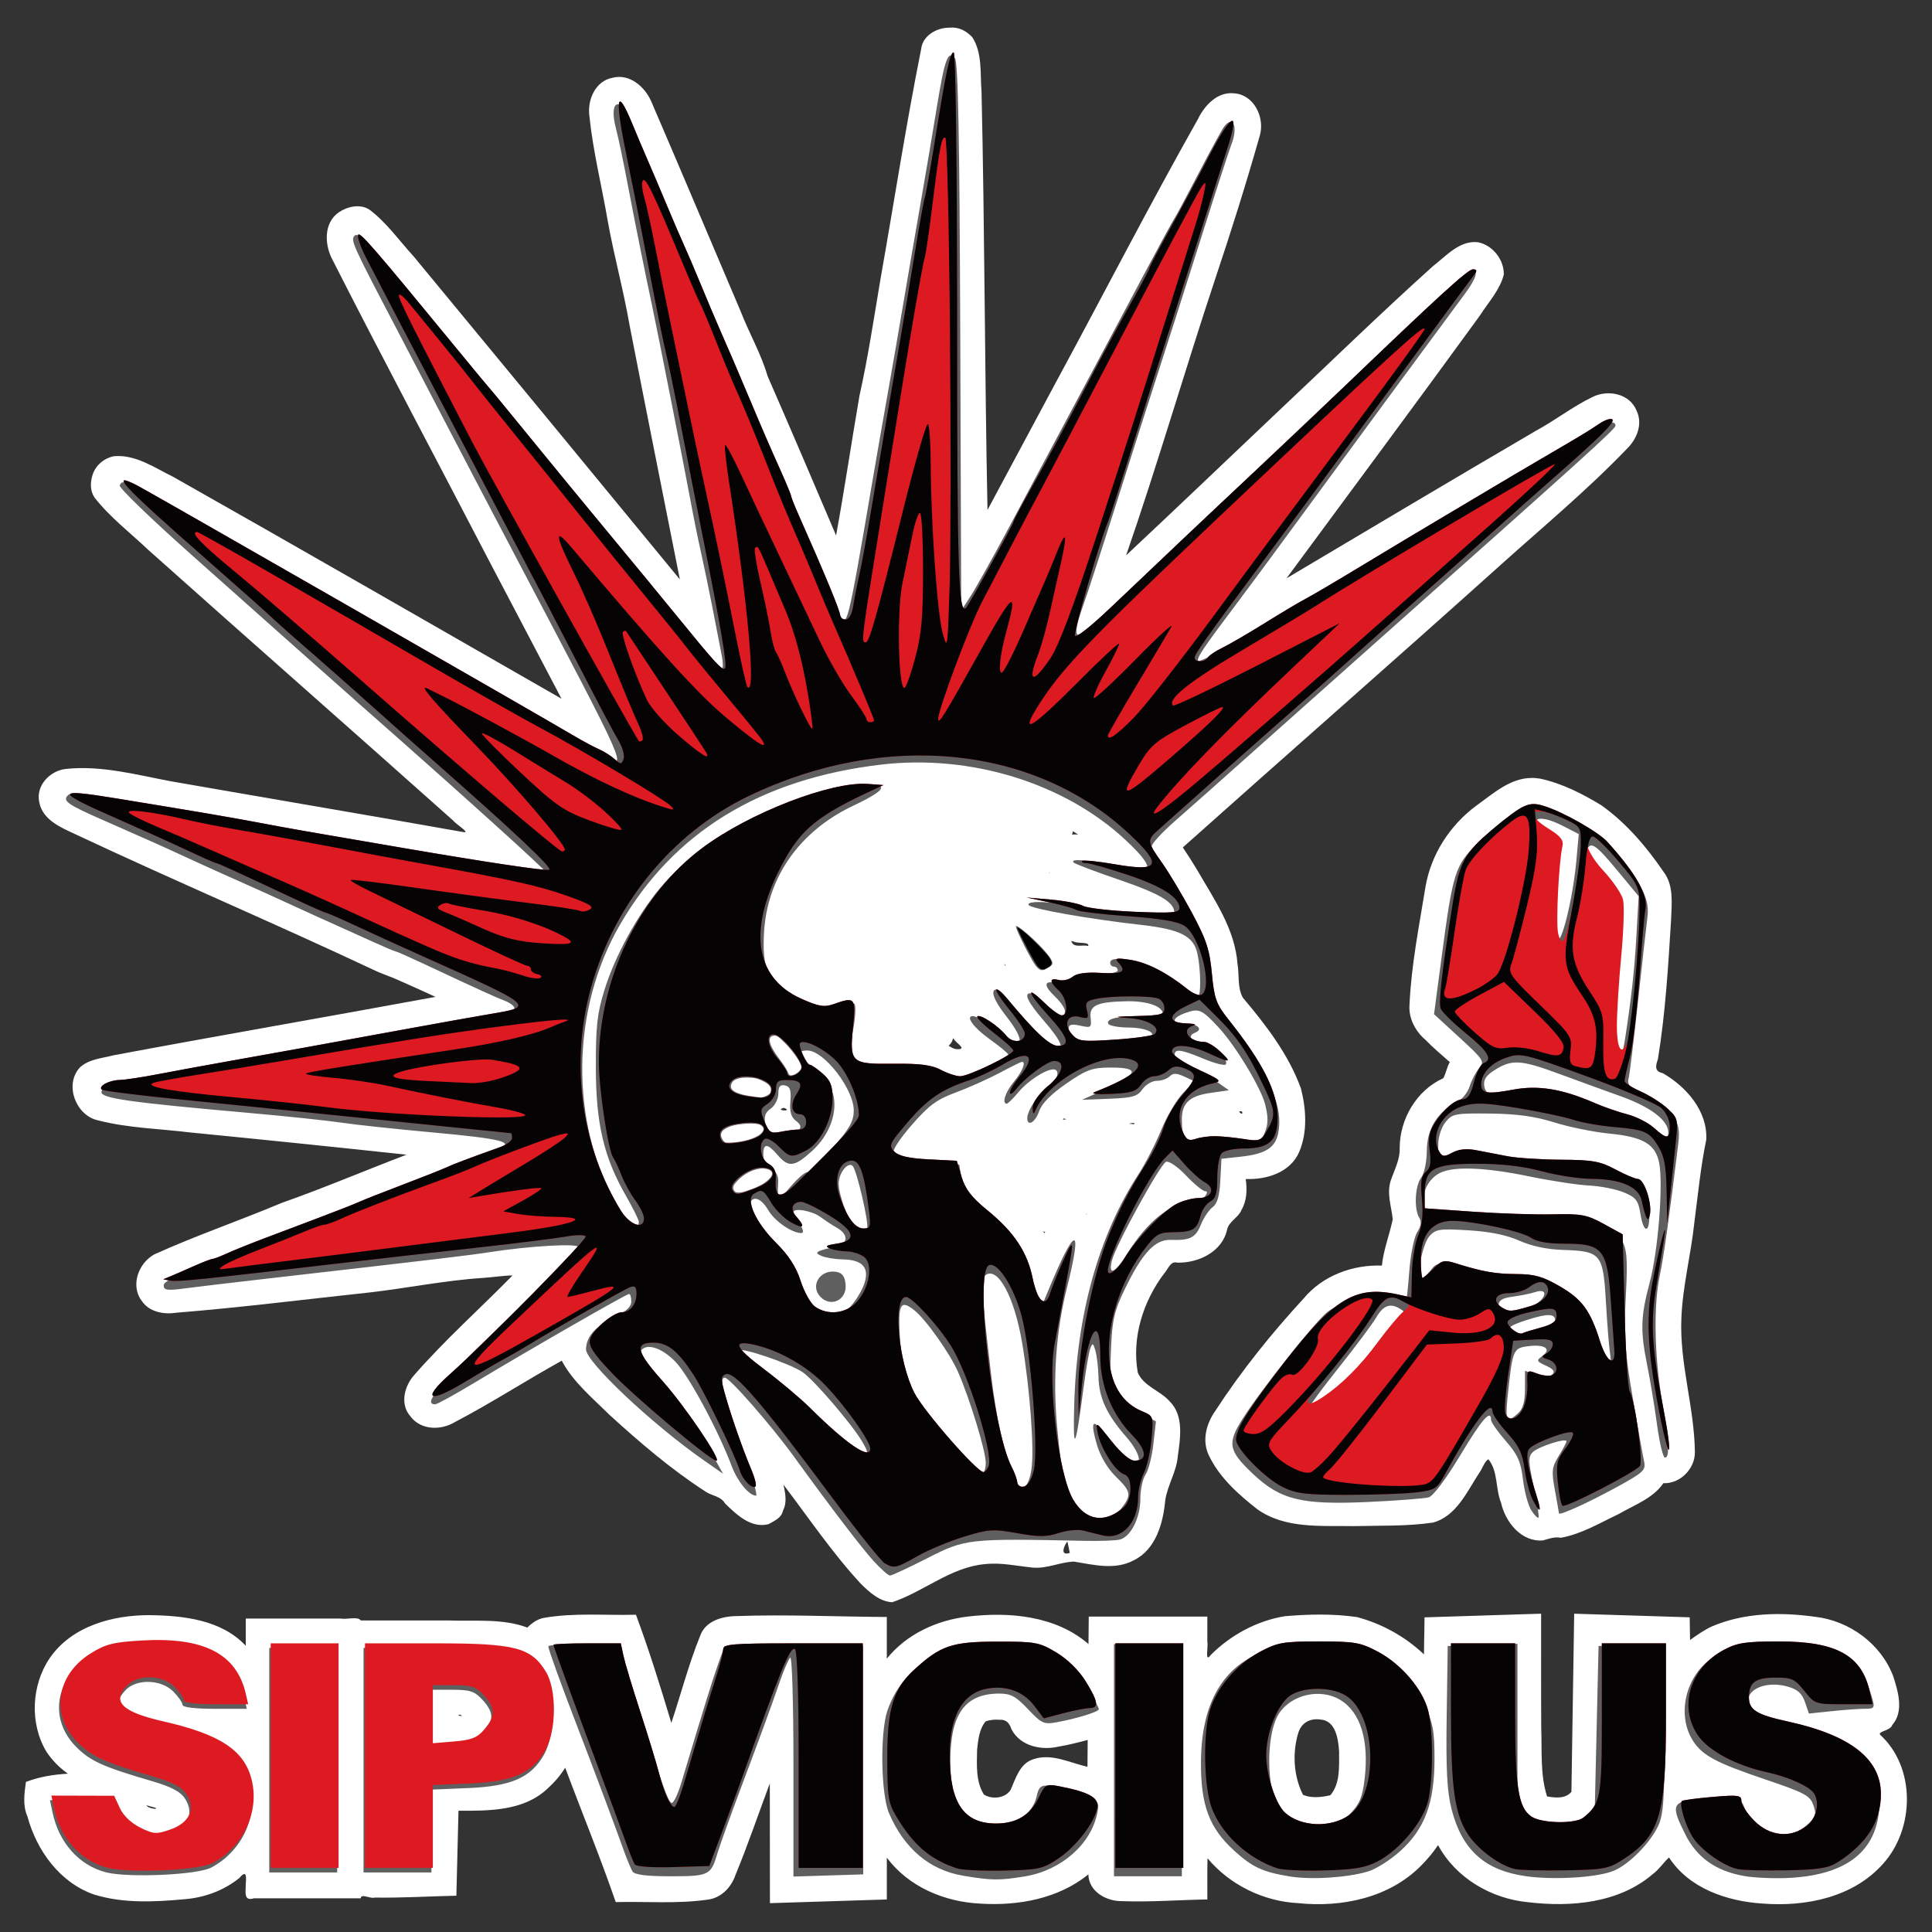 <?xml version="1.0" encoding="UTF-8" standalone="no"?>
<!-- Created with Inkscape (http://www.inkscape.org/) -->

<svg
   version="1.1"
   id="svg870"
   width="512"
   height="512"
   viewBox="0 0 512 512"
   xmlns="http://www.w3.org/2000/svg"
   xmlns:svg="http://www.w3.org/2000/svg">
  <rect x="0" y="0" width="512" height="512" fill="#333333" stroke="none"/>
  <defs
     id="defs874" />
  <g
     id="g876">
    <g
       id="g2047">
      <g
         id="g1258"
         transform="matrix(3.123,0,0,3.152,-543.638,-550.937)">
        <path
           id="path1125"
           style="fill:#ffffff;stroke-width:0.32"
           d="m 254.689,177.115 c -1.096,-0.017 -2.328,0.644 -2.451,1.82 -1.293,6.409 -2.295,12.871 -3.444,19.307 -0.561,3.283 -1.053,6.581 -1.787,9.831 -0.68,3.909 -1.264,7.834 -1.983,11.736 -1.92,-4.473 -3.847,-8.944 -5.811,-13.396 -0.556,-1.896 -1.576,-3.621 -2.292,-5.46 -2.525,-5.873 -5.027,-11.76 -7.575,-17.622 -0.549,-1.258 -1.851,-2.373 -3.295,-2.002 -1.455,0.266 -2.151,1.865 -1.961,3.222 0.312,2.982 1.056,5.903 1.565,8.856 0.532,2.933 1.336,5.803 1.848,8.741 1.402,7.123 2.838,14.239 4.264,21.357 -7.514,-9.066 -15.05,-18.118 -22.592,-27.162 -1.226,-1.324 -2.294,-2.846 -3.749,-3.927 -0.794,-0.51 -1.852,-0.272 -2.6,0.22 -1.327,0.92 -1.214,2.805 -0.495,4.074 4.329,8.442 8.83,16.796 13.232,25.199 2.053,3.878 4.115,7.757 6.161,11.627 -10.973,-6.225 -21.926,-12.486 -32.936,-18.647 -1.593,-0.77 -3.21,-1.917 -5.062,-1.74 -0.838,0.171 -1.553,0.772 -1.806,1.596 -0.19,0.63 -0.203,1.299 0.172,1.869 1.306,1.662 3.024,2.956 4.56,4.401 8.599,7.61 17.267,15.15 25.866,22.754 0.21,0.286 1.514,1.087 0.888,0.98 -8.261,-1.452 -16.533,-2.837 -24.798,-4.267 -2.913,-0.539 -5.932,-1.366 -8.955,-1.042 -1.332,0.147 -2.54,1.382 -2.25,2.77 0.269,1.498 1.79,2.127 3.02,2.696 8.387,3.903 16.915,7.496 25.3,11.402 0.7,0.347 1.574,0.612 2.144,0.881 1.061,0.459 2.113,0.938 3.167,1.413 -9.1,1.665 -18.22,3.226 -27.315,4.91 -0.979,0.257 -2.145,0.322 -2.892,1.054 -1.311,1.466 -0.294,4.026 1.573,4.42 2.55,0.651 5.21,0.699 7.815,1.016 6.132,0.598 12.241,1.216 18.352,1.871 -3.55,1.341 -7.046,2.817 -10.631,4.068 -3.567,1.488 -7.239,2.729 -10.764,4.311 -1.33,0.718 -2.048,2.595 -1.088,3.884 0.65,0.981 1.903,1.188 2.993,1.018 5.447,-0.433 10.871,-1.118 16.304,-1.693 3.242,-0.366 6.446,-1.023 9.707,-1.231 0.796,-0.051 1.84,-0.21 2.479,-0.205 -2.758,2.791 -5.714,5.393 -8.31,8.338 -0.864,0.926 -1.274,2.484 -0.354,3.505 0.864,1.161 2.554,1.199 3.729,0.509 3.1,-1.606 6.07,-3.515 9.113,-5.187 0.96,1.797 2.588,3.116 4.019,4.527 2.576,2.328 5.239,4.594 8.166,6.471 0.563,0.384 1.303,0.377 1.672,1.008 0.983,0.944 2.199,2.11 3.686,1.74 0.513,-0.29 1.102,-0.508 1.234,-1.152 0.357,-0.669 0.193,-1.467 0.033,-2.172 2.153,2.807 4.156,5.75 6.574,8.34 0.734,0.718 1.6,1.495 2.659,1.547 2.693,-0.895 4.967,-2.952 7.878,-3.205 1.376,-0.149 2.735,0.167 4.092,0.298 1.187,0.089 2.29,-0.472 3.455,-0.51 1.663,0.271 3.475,0.736 5.061,-0.102 1.903,-0.919 2.51,-3.154 2.687,-5.095 0.209,-1.263 0.952,-2.371 1.061,-3.664 0.211,-1.535 0.533,-3.411 -0.697,-4.619 -0.806,-0.903 -2.205,-1.254 -2.701,-2.416 -0.522,-2.943 0.456,-5.99 2.246,-8.337 0.337,-0.348 0.507,-1.07 1.119,-0.9 1.781,0.036 3.816,-0.912 4.219,-2.791 0.153,-0.682 0.955,-0.991 1.22,-1.644 0.458,-0.781 0.486,-1.722 0.356,-2.598 1.753,0.069 3.774,-0.534 4.536,-2.266 0.721,-1.676 0.595,-3.622 0.148,-5.354 -1.052,-2.867 -2.966,-5.318 -4.923,-7.622 -0.483,-0.845 -0.293,-1.906 -0.458,-2.841 -0.216,-2.962 -1.999,-5.448 -3.443,-7.936 -0.382,-0.63 -0.784,-1.248 -1.196,-1.859 8.871,-7.851 17.82,-15.609 26.668,-23.486 3.7,-3.307 7.555,-6.458 11.012,-10.026 0.845,-0.816 1.37,-2.077 0.828,-3.202 -0.586,-1.465 -2.479,-1.814 -3.787,-1.135 -1.654,0.795 -3.12,1.938 -4.739,2.807 -7.082,4.103 -14.131,8.265 -21.185,12.416 5.471,-7.351 10.974,-14.679 16.393,-22.068 0.725,-1.122 1.715,-2.17 2.05,-3.476 0.015,-1.277 -0.96,-2.462 -2.187,-2.713 -1.559,-0.179 -2.698,1.145 -3.826,2.011 -4.514,4.022 -8.862,8.228 -13.285,12.35 -4.25,3.99 -8.481,7.999 -12.753,11.965 2.694,-7.711 4.979,-15.558 7.578,-23.301 1.343,-3.976 2.618,-7.979 3.771,-12.014 0.43,-1.507 -0.497,-3.408 -2.169,-3.53 -1.414,-0.161 -2.51,0.988 -3.083,2.16 -4.131,7.251 -7.972,14.663 -11.974,21.985 -1.962,3.627 -3.925,7.255 -5.887,10.882 -0.24,-11.721 -0.235,-23.447 -0.506,-35.167 -0.128,-1.529 0.09,-3.222 -0.779,-4.571 -0.496,-0.533 -1.155,-0.88 -1.896,-0.812 z m 49.334,63.084 c -1.839,0.016 -3.282,1.349 -4.703,2.351 -2.213,1.637 -3.814,4.079 -4.282,6.805 -0.537,3.281 -1.201,6.561 -1.354,9.888 -0.095,1.17 0.491,2.242 1.364,2.985 0.646,0.66 1.37,1.26 2.056,1.861 -0.254,0.418 -0.326,0.968 -0.559,1.357 -2.265,1.007 -3.703,3.444 -3.697,5.895 0.047,0.868 -0.433,1.792 -0.734,2.639 -0.398,1.098 0.029,2.225 0.148,3.32 -0.279,1.302 -0.783,2.569 -0.924,3.896 -2.463,-0.088 -5.016,0.837 -6.627,2.752 -2.744,2.954 -5.301,6.1 -7.514,9.473 -0.761,1.068 -1.145,2.494 -0.543,3.727 0.893,1.866 2.504,3.285 4.114,4.533 2.383,1.678 5.442,1.368 8.201,1.42 2.244,-0.056 4.514,0.026 6.737,-0.303 1.937,-0.545 2.834,-2.548 3.849,-4.101 0.282,-0.354 0.532,-1.139 0.831,-1.207 0.825,1.029 0.578,2.459 1.062,3.636 0.367,1.641 1.734,3.334 3.564,3.176 0.532,-0.147 0.96,-0.322 1.516,-0.223 1.75,-0.308 3.319,-1.252 4.915,-1.998 1.311,-0.759 2.892,-1.301 3.784,-2.59 1.404,0.067 2.695,-1.206 2.672,-2.625 -0.047,-3.769 -1.31,-7.44 -1.147,-11.227 0.104,-2.728 0.822,-5.385 1.105,-8.096 0.308,-2.317 0.53,-4.659 1.009,-6.943 0.118,-2.408 -1.716,-4.464 -3.701,-5.586 -0.712,-0.147 -0.599,-0.624 -0.401,-1.187 0.637,-3.879 0.874,-7.815 1.116,-11.735 0.045,-1.361 0.248,-2.866 -0.651,-4.018 -1.459,-2.119 -3.182,-4.12 -5.301,-5.601 -1.597,-0.957 -3.307,-1.821 -5.138,-2.213 -0.253,-0.041 -0.51,-0.069 -0.766,-0.063 z m -52.455,0.715 c 4.907,0.06 9.854,1.375 13.998,4.039 -1.056,-0.074 -2.315,0.381 -2.59,1.498 -0.34,0.558 -0.05,1.188 0.17,1.725 -1.415,-0.098 -3.247,0.002 -3.981,1.42 -0.298,0.41 -0.085,1.047 -0.481,1.315 -0.401,0.673 -0.644,1.43 -0.426,2.21 0.214,1.001 0.736,2.008 1.154,2.859 -1.397,-0.547 -3.181,0.358 -3.335,1.9 -0.263,0.293 -0.848,0.364 -1.14,0.744 -1.019,0.941 -0.841,2.611 0.098,3.549 0.172,0.318 1.125,0.837 0.295,0.83 -0.596,0.007 -0.992,-0.639 -1.615,-0.648 -1.657,-0.362 -3.364,-0.294 -5.047,-0.398 -0.035,-1.198 0.715,-2.354 0.223,-3.534 -0.378,-1.309 -1.815,-2.075 -3.125,-1.765 -0.946,0.136 -1.931,0.682 -2.849,0.121 -1.391,-0.433 -2.166,-1.914 -1.996,-3.317 0.204,-2.363 1.331,-4.583 2.778,-6.427 1.834,-2.265 4.87,-2.835 7.066,-4.609 0.38,-0.397 0.692,-0.957 0.66,-1.51 0.048,7.7e-4 0.095,-0.002 0.143,-0.002 z m 13.609,13.035 c 0.312,0.191 1.4,0.009 1.238,0.377 -0.497,-0.143 -1.237,0.222 -1.438,-0.424 0.066,0.016 0.133,0.031 0.199,0.047 z m -24.574,13.982 c 0.877,0.363 -0.92,0.225 0,0 z m 16.738,0.197 c 0.275,0.794 1.027,1.323 1.846,1.445 0.385,1.685 2.81,2.428 3.974,1.091 0.564,-0.489 0.787,-1.362 1.205,-1.855 1.363,0.81 3.053,0.595 4.576,0.588 0.431,0.037 1.236,-0.269 1.407,-0.169 -0.706,1.691 -1.748,3.197 -2.653,4.78 -0.521,0.94 -0.991,1.907 -1.43,2.887 -0.885,-0.344 -1.917,-0.182 -2.589,0.513 -0.377,0.308 -0.709,0.668 -0.987,1.067 -1.007,-1.935 -2.942,-3.07 -4.451,-4.552 -0.594,-0.908 -0.607,-2.074 -0.951,-3.089 -0.077,-0.649 -1.036,-0.257 -1.509,-0.439 -0.753,-0.061 -1.505,-0.122 -2.258,-0.184 0.984,-1.127 2.459,-1.589 3.777,-2.193 l 0.035,0.094 z m 22.135,0.123 c 0.146,0.468 -0.592,-0.197 0,0 z m -14.619,37.1 c -1.004,0.328 -0.318,-0.887 -0.204,-0.957 0.068,0.319 0.136,0.638 0.204,0.957 z m 37.928,5.176 c -2.61,0.079 -5.215,0.168 -7.826,0.246 -0.017,1.037 -0.034,2.074 -0.051,3.111 -1.585,-1.493 -3.574,-2.581 -5.678,-3.135 -2.02,-0.291 -4.087,-0.246 -6.116,-0.074 -2.364,0.376 -4.597,1.577 -6.294,3.255 -0.547,0.752 -0.192,-0.736 -0.293,-1.095 0,-0.708 0,-1.417 0,-2.125 -3.354,0 -6.708,0 -10.062,0 -0.009,0.766 -0.009,1.549 -0.023,2.305 -2.792,-2.388 -6.729,-2.723 -10.239,-2.31 -2.614,0.302 -5.195,1.466 -6.875,3.539 1e-5,-1.168 0,-2.336 0,-3.504 -4.251,-0.021 -8.505,-0.226 -12.754,-0.075 -1.226,0.012 -2.673,0.414 -3.103,1.708 -0.968,2.367 -1.611,4.851 -2.428,7.272 -0.928,-3.055 -1.881,-6.103 -3.002,-9.094 -2.602,0.068 -5.237,-0.183 -7.812,0.264 -0.554,0.101 -1.016,0.431 -1.404,0.816 -2.104,-0.783 -4.404,-0.516 -6.604,-0.597 -2.511,-0.005 -5.022,-10e-4 -7.532,-0.002 -0.252,-0.368 -1.182,-0.058 -1.7,-0.16 -2.687,0 -5.373,0 -8.06,0 0,0.763 0,1.526 0,2.289 -2.083,-2.204 -5.312,-2.538 -8.182,-2.576 -3.115,-0.004 -6.569,0.915 -8.44,3.595 -1.574,2.277 -1.735,5.527 -0.283,7.901 0.482,0.719 1.103,1.337 1.811,1.834 -1.217,0.068 -2.42,0.259 -3.562,0.695 -0.13,0.976 -0.286,1.976 0.132,2.909 0.786,2.87 2.757,5.56 5.646,6.555 2.483,0.763 5.145,0.627 7.702,0.394 1.676,-0.135 3.294,-0.721 4.617,-1.768 0.625,-0.727 0.615,-0.193 0.559,0.491 0.011,0.623 -0.221,1.488 0.7,1.2 3.02,0 6.04,1e-5 9.06,0 0.004,-0.435 0.829,0.064 1.17,-0.059 2.315,0.035 4.629,-0.107 6.943,-0.158 0.059,-2.382 0.119,-4.763 0.178,-7.145 2.582,0.01 5.504,0.037 7.527,-1.833 0.587,-0.522 1.112,-1.117 1.529,-1.784 1.416,3.771 2.966,7.492 4.289,11.299 2.594,-0.065 5.212,0.163 7.789,-0.205 1.156,-0.134 2.017,-1.03 2.379,-2.095 1.056,-2.524 1.936,-5.118 2.906,-7.676 0.003,3.355 0.007,6.711 0.01,10.066 3.309,-0.109 6.611,-0.206 9.92,-0.311 1e-5,-1.171 0,-2.341 0,-3.512 1.853,2.458 4.905,3.719 7.922,3.86 3.199,0.206 6.633,-0.403 9.181,-2.459 0.019,1.445 1.533,2.273 2.844,2.252 2.417,0.091 4.835,-0.103 7.252,-0.143 0.009,-1.14 -0.018,-2.379 0.014,-3.459 1.914,2.259 4.766,3.625 7.717,3.773 3.682,0.371 7.698,-0.446 10.389,-3.139 0.538,-0.534 1.033,-1.114 1.457,-1.742 1.516,2.781 4.524,4.504 7.633,4.799 3.646,0.43 7.724,0.092 10.624,-2.392 0.5,-0.365 0.966,-1.052 1.341,-1.37 1.703,2.61 4.942,3.686 7.922,3.874 3.651,0.291 7.724,-0.509 10.254,-3.357 2.679,-2.952 2.77,-8.086 -0.26,-10.834 -0.233,-0.284 0.897,-0.348 1.014,-0.803 1.02,-1.134 0.521,-2.803 0.105,-4.092 -1.039,-2.753 -3.721,-4.684 -6.617,-5.02 -2.909,-0.404 -6.002,-0.36 -8.744,0.793 -0.667,0.292 -1.351,0.78 -1.889,1.156 -0.01,-0.636 -0.021,-1.272 -0.031,-1.908 -3.272,-0.101 -6.529,-0.197 -9.801,-0.303 -0.077,4.991 -0.154,9.982 -0.234,14.973 -0.51,0.611 -1.369,0.504 -2.068,0.391 -0.595,-1.85 -0.422,-3.846 -0.494,-5.765 -0.022,-3.2 -0.005,-6.4 -0.01,-9.6 -0.688,0.021 -1.375,0.042 -2.062,0.062 z m -89.662,8.428 c 0.48,0.242 -0.53,0.015 0,0 z m 73.02,0.41 c 1.286,0.095 1.492,1.65 1.565,2.67 -0.008,1.232 0.117,2.696 -0.739,3.689 -0.739,0.179 -1.629,0.269 -2.324,-0.031 -0.816,-1.604 -0.921,-3.581 -0.374,-5.288 0.295,-0.818 1.031,-1.168 1.872,-1.04 z m -27.258,0.019 c 0.563,-0.053 0.863,0.296 1.016,0.789 0.752,1.444 2.566,1.809 4.04,1.458 0.821,-0.135 1.629,-0.34 2.433,-0.552 -0.008,0.753 -0.015,1.506 -0.018,2.26 -1.488,-0.335 -3.049,-1.162 -4.582,-0.643 -1.154,0.355 -1.498,1.586 -1.932,2.566 -0.444,0.737 -1.594,0.839 -2.273,0.408 -0.707,-1.104 -0.603,-2.526 -0.578,-3.787 0.087,-0.814 0.181,-1.723 0.725,-2.369 0.374,-0.128 0.777,-0.163 1.17,-0.131 z m -71.943,7.312 c 0.855,0.19 0.124,0.251 -0.268,0.027 -0.423,-0.249 0.061,-0.088 0.268,-0.027 z" />
        <g
           id="g1250"
           transform="translate(-514.032,330.795)">
          <path
             style="fill:#5f5f5f;stroke-width:0.32"
             d="m 769.84,1.699 c -2.842,-0.471 -5,-2.272 -6.29,-5.251 -0.692,-1.599 -0.777,-6.768 -0.141,-8.623 1.433,-4.182 5.749,-6.319 11.214,-5.553 2.815,0.394 4.578,1.484 5.773,3.568 0.525,0.916 0.957,1.751 0.958,1.855 0.003,0.219 -1.861,0.793 -3.579,1.102 -1.086,0.196 -1.283,0.106 -2.43,-1.099 -1.023,-1.076 -1.462,-1.312 -2.434,-1.312 -2.891,0 -4.141,1.683 -4.158,5.6 -0.017,3.881 1.165,5.6 3.851,5.6 1.624,0 3.161,-1.136 3.475,-2.569 0.249,-1.134 0.512,-1.156 3.244,-0.273 2.08,0.672 2.097,0.687 1.9,1.675 -0.526,2.629 -3.057,4.83 -6.134,5.334 -2.172,0.356 -2.824,0.349 -5.249,-0.052 z m 27.677,0.056 c -2.267,-0.371 -3.14,-0.774 -4.673,-2.156 -2.125,-1.916 -2.843,-3.81 -2.826,-7.454 0.029,-5.922 2.655,-9.254 7.78,-9.871 5.631,-0.678 9.237,0.909 11.123,4.897 0.787,1.664 0.915,2.321 0.915,4.705 3.2e-4,3.697 -0.812,5.869 -2.898,7.744 -0.834,0.75 -2.072,1.527 -2.75,1.726 -1.785,0.524 -4.827,0.711 -6.673,0.409 z m 5.105,-5.212 c 0.841,-0.841 1.086,-1.399 1.273,-2.897 0.412,-3.299 -0.329,-5.709 -2.071,-6.738 -1.686,-0.996 -4.136,-0.446 -5.192,1.167 -0.689,1.051 -0.993,3.4 -0.721,5.575 0.183,1.468 0.432,2.026 1.285,2.878 0.925,0.925 1.265,1.057 2.721,1.057 1.451,0 1.797,-0.133 2.705,-1.041 z m 14.962,5.195 c -3.487,-0.482 -5.426,-2.219 -6.305,-5.649 -0.38,-1.484 -0.476,-3.319 -0.409,-7.822 l 0.087,-5.883 2.96,-0.092 2.96,-0.092 v 6.764 6.764 l 0.994,0.928 c 1.316,1.229 3.341,1.297 4.668,0.157 l 0.898,-0.772 0.16,-6.828 0.16,-6.828 2.8,-0.092 2.8,-0.092 v 7.084 c 0,5.983 -0.084,7.261 -0.54,8.222 -0.686,1.446 -2.461,3.229 -3.752,3.768 -1.369,0.572 -5.049,0.801 -7.481,0.465 z m 18.496,-0.021 c -2.374,-0.418 -3.975,-1.543 -4.958,-3.483 -1.259,-2.484 -1.152,-2.762 1.162,-3.004 3.295,-0.344 3.418,-0.317 3.915,0.873 0.907,2.171 3.486,2.842 5.214,1.355 0.782,-0.673 0.853,-0.878 0.576,-1.68 -0.283,-0.818 -0.714,-1.047 -4.153,-2.199 -4.086,-1.368 -5.257,-1.987 -6.048,-3.194 -1.432,-2.186 -0.659,-5.497 1.639,-7.018 1.505,-0.996 4.798,-1.485 7.611,-1.132 3.625,0.456 5.088,1.569 5.933,4.514 0.244,0.851 0.2,0.915 -0.628,0.915 -0.49,0 -1.755,0.09 -2.812,0.201 l -1.921,0.201 -0.341,-0.979 c -0.255,-0.731 -0.63,-1.059 -1.482,-1.294 -1.343,-0.371 -2.72,-0.075 -3.202,0.688 -0.649,1.029 0.199,1.62 3.675,2.557 5.76,1.553 7.338,2.923 7.338,6.37 0,3.97 -2.469,6.13 -7.386,6.46 -1.306,0.088 -3.165,0.02 -4.131,-0.15 z m -138.972,-0.302 c -2.272,-0.571 -4.004,-2.49 -4.542,-5.03 l -0.22,-1.04 2.665,0.007 2.665,0.007 0.48,1.033 c 0.294,0.634 0.964,1.27 1.733,1.645 1.138,0.556 1.373,0.57 2.554,0.16 1.636,-0.568 2.174,-1.743 1.365,-2.978 -0.39,-0.595 -1.162,-0.998 -2.853,-1.487 -4.105,-1.188 -5.175,-1.667 -6.372,-2.854 -2.325,-2.307 -1.835,-5.675 1.09,-7.483 1.277,-0.79 1.93,-0.953 4.351,-1.091 5.257,-0.3 8.039,1.114 8.82,4.482 l 0.204,0.88 h -2.726 c -1.683,3e-5 -2.726,-0.128 -2.726,-0.335 0,-0.184 -0.353,-0.688 -0.785,-1.12 -1.014,-1.014 -3.071,-1.089 -4.015,-0.145 -1.365,1.365 -0.485,2.242 3.044,3.038 4.862,1.096 6.914,2.451 7.516,4.961 0.646,2.692 -0.748,5.604 -3.327,6.952 -1.174,0.614 -7.026,0.875 -8.921,0.399 z m 44.675,-0.07 c -0.138,-0.22 -0.484,-1.048 -0.769,-1.84 -0.675,-1.878 -2.555,-6.849 -3.814,-10.08 -1.459,-3.747 -2.564,-6.767 -2.564,-7.011 0,-0.117 1.322,-0.172 2.937,-0.121 l 2.937,0.092 0.55,1.44 c 0.303,0.792 1.01,2.952 1.572,4.8 1.626,5.345 2.16,6.852 2.465,6.954 0.157,0.052 0.536,-0.735 0.844,-1.749 1.964,-6.479 2.571,-8.421 3.077,-9.844 l 0.569,-1.6 h 5.885 5.885 v 9.6 9.6 l -2.96,0.092 -2.96,0.092 v -9.356 c 0,-5.302 -0.12,-9.224 -0.277,-9.052 -0.153,0.167 -0.53,1.024 -0.839,1.904 -0.889,2.534 -1.612,4.492 -3.367,9.12 -0.901,2.376 -1.788,4.824 -1.971,5.44 -0.545,1.837 -0.718,1.92 -3.966,1.92 -2.038,0 -3.062,-0.127 -3.234,-0.4 z m 40.854,-9.36 V -17.775 h 2.88 2.88 v 9.76 9.76 h -2.88 -2.88 z m -71.68,0 V -17.455 h 2.88 2.88 v 9.44 9.44 h -2.88 -2.88 z m 8,0 V -17.455 h 5.979 c 6.761,0 8.109,0.342 9.369,2.38 0.925,1.496 0.911,4.911 -0.026,6.578 -1.093,1.944 -2.761,2.676 -6.442,2.828 l -3.12,0.128 v 3.483 3.483 h -2.88 -2.88 v -9.44 z m 10.134,-2.209 c 0.951,-1.106 0.942,-1.807 -0.039,-2.865 -0.667,-0.72 -1.051,-0.847 -2.56,-0.847 h -1.775 v 2.44 2.44 l 1.814,-0.15 c 1.471,-0.122 1.955,-0.314 2.56,-1.017 z m 33.168,-14.511 c -1.031,-1.121 -3.628,-4.493 -6.784,-8.809 -1.911,-2.613 -5.46,-6.631 -5.857,-6.631 -0.508,0 -0.172,1.357 1.449,5.84 0.811,2.244 1.35,4.08 1.198,4.08 -0.585,0 -1.568,-1.176 -2.058,-2.462 -1.157,-3.04 -3.648,-7.625 -4.77,-8.782 -1.182,-1.218 -2.522,-1.626 -2.969,-0.903 -0.113,0.183 0.49,1.126 1.341,2.094 2.131,2.424 3.368,4.126 4.602,6.332 l 1.051,1.879 -1.733,-1.203 c -4.347,-3.018 -9.893,-8.203 -9.893,-9.249 0,-1.055 0.8,-1.961 2.39,-2.709 1.007,-0.474 1.45,-0.876 1.45,-1.32 0,-0.351 -0.084,-0.638 -0.187,-0.638 -0.221,0 -8.553,4.741 -13.024,7.41 -1.722,1.028 -3.262,1.87 -3.421,1.87 -1.237,0 0.455,-1.846 9.672,-10.555 1.364,-1.289 2.48,-2.485 2.48,-2.658 0,-0.336 -4.1,-0.108 -7.52,0.419 -1.771,0.273 -4.213,0.56 -19.04,2.243 -2.904,0.33 -6.036,0.698 -6.96,0.82 -1.392,0.183 -1.68,0.137 -1.68,-0.27 0,-0.508 2.507,-1.557 14.72,-6.158 1.672,-0.63 3.328,-1.276 3.68,-1.436 0.352,-0.16 1.576,-0.646 2.72,-1.081 1.144,-0.435 3.016,-1.155 4.16,-1.601 1.144,-0.445 2.512,-0.971 3.04,-1.169 1.578,-0.59 0.458,-0.873 -5.62,-1.423 -3.069,-0.278 -6.516,-0.645 -7.66,-0.816 -1.144,-0.171 -4.672,-0.539 -7.84,-0.817 -10.059,-0.882 -12.48,-1.22 -12.48,-1.741 0,-0.281 0.447,-0.55 1.12,-0.674 7.558,-1.4 10.959,-2.021 13.92,-2.54 1.936,-0.34 5.536,-0.979 8,-1.422 2.464,-0.442 5.776,-1.021 7.36,-1.286 4.181,-0.7 4.64,-0.814 4.64,-1.149 0,-0.166 -0.367,-0.442 -0.816,-0.613 -0.803,-0.305 -2.187,-0.931 -6.797,-3.071 -1.283,-0.596 -2.394,-1.083 -2.471,-1.083 -0.076,0 -0.899,-0.344 -1.828,-0.764 -0.929,-0.42 -2.409,-1.082 -3.289,-1.47 -0.88,-0.388 -2.32,-1.036 -3.2,-1.439 -1.647,-0.756 -3.507,-1.588 -6.16,-2.757 -0.836,-0.368 -2.24,-1 -3.12,-1.403 -2.014,-0.924 -3.759,-1.698 -7.2,-3.193 -3.052,-1.326 -3.479,-1.624 -3.006,-2.096 0.216,-0.216 0.843,-0.215 1.904,0.004 0.87,0.179 3.238,0.607 5.262,0.951 6.679,1.135 10.979,1.876 15.84,2.729 2.64,0.463 6.384,1.109 8.32,1.436 1.936,0.327 4.807,0.819 6.379,1.092 1.573,0.274 2.913,0.444 2.978,0.379 0.101,-0.101 -7.486,-6.888 -15.77,-14.109 -1.211,-1.056 -3.589,-3.144 -5.283,-4.64 -1.694,-1.496 -5.844,-5.155 -9.222,-8.132 -3.378,-2.977 -6.083,-5.569 -6.012,-5.76 0.178,-0.479 0.489,-0.377 2.65,0.871 1.034,0.597 5.912,3.364 10.84,6.149 10.45,5.906 24.342,13.817 27.579,15.706 2.084,1.216 2.147,1.357 -7.095,-16.033 -2.151,-4.048 -4.892,-9.232 -6.09,-11.52 -1.198,-2.288 -3.169,-6.032 -4.379,-8.32 -3.811,-7.206 -3.938,-7.486 -3.562,-7.862 0.248,-0.248 0.921,0.365 2.373,2.158 1.115,1.377 3.421,4.16 5.124,6.184 1.703,2.024 4.524,5.408 6.268,7.52 11.543,13.975 17.151,20.64 17.366,20.64 0.136,0 0.142,-0.54 0.013,-1.2 -0.129,-0.66 -0.475,-2.424 -0.768,-3.92 -0.293,-1.496 -0.746,-3.662 -1.007,-4.812 -0.261,-1.151 -0.672,-3.167 -0.913,-4.48 -0.422,-2.293 -2.784,-14.162 -3.213,-16.148 -0.585,-2.709 -1.538,-7.405 -2.099,-10.349 -0.347,-1.82 -0.786,-3.887 -0.976,-4.594 -0.652,-2.421 0.4,-2.812 1.312,-0.487 0.443,1.129 2.93,6.995 3.829,9.029 0.311,0.704 1.247,2.864 2.08,4.8 0.833,1.936 1.767,4.096 2.075,4.8 0.592,1.354 2.271,5.28 4.859,11.36 0.861,2.024 1.768,4.112 2.014,4.64 0.246,0.528 0.896,2.04 1.444,3.36 0.548,1.32 1.14,2.746 1.316,3.169 0.648,1.561 0.705,1.338 2.859,-11.169 0.318,-1.848 0.889,-5.088 1.269,-7.2 0.38,-2.112 0.959,-5.424 1.287,-7.36 0.328,-1.936 0.978,-5.68 1.445,-8.32 0.466,-2.64 1.112,-6.413 1.434,-8.384 0.665,-4.071 0.958,-4.864 1.537,-4.166 0.276,0.332 0.395,6.488 0.456,23.46 l 0.082,23.01 0.829,-1.28 c 0.456,-0.704 1.915,-3.296 3.243,-5.76 1.328,-2.464 3.385,-6.28 4.572,-8.48 3.003,-5.568 4.045,-7.503 6.8,-12.64 1.322,-2.464 2.507,-4.624 2.634,-4.8 0.127,-0.176 1.062,-1.904 2.078,-3.84 1.016,-1.936 1.99,-3.7 2.165,-3.92 0.789,-0.993 1.187,0.093 0.581,1.585 -0.164,0.404 -1.332,3.975 -2.594,7.935 -1.263,3.96 -2.841,8.856 -3.507,10.88 -0.666,2.024 -2.244,6.92 -3.506,10.88 -1.262,3.96 -2.574,7.969 -2.914,8.908 -0.677,1.869 -0.784,2.723 -0.319,2.558 0.31,-0.11 2.373,-2.023 16.339,-15.147 14.76,-13.87 16.559,-15.52 16.922,-15.52 0.608,0 0.402,0.68 -0.623,2.049 -2.909,3.886 -9.937,13.348 -13.578,18.28 -2.288,3.099 -4.952,6.674 -5.92,7.943 -2.651,3.477 -3.273,4.402 -3.086,4.589 0.094,0.094 1.366,-0.546 2.828,-1.423 3.389,-2.032 12.778,-7.56 23.856,-14.046 2.597,-1.52 5.382,-3.175 6.189,-3.678 1.459,-0.908 2.532,-1.174 2.532,-0.628 0,0.264 -2.578,2.573 -19.818,17.758 -3.42,3.012 -8.333,7.348 -10.919,9.636 -2.586,2.288 -5.584,4.924 -6.662,5.859 -1.079,0.934 -1.961,1.887 -1.961,2.117 0,0.23 0.276,0.769 0.614,1.198 0.338,0.429 1.417,2.153 2.4,3.831 1.637,2.796 1.803,3.262 1.996,5.583 0.203,2.445 0.269,2.608 1.903,4.702 3.172,4.068 4.292,6.666 3.813,8.848 -0.264,1.201 -1.098,1.704 -3.205,1.93 l -1.6,0.172 -0.096,1.833 c -0.068,1.298 -0.259,1.952 -0.656,2.24 -0.308,0.224 -0.749,0.87 -0.979,1.436 -0.46,1.131 -0.921,1.366 -2.569,1.308 -1.345,-0.047 -2.421,1.106 -3.939,4.222 -0.859,1.763 -1.032,2.523 -1.136,4.981 -0.115,2.721 -0.073,2.96 0.681,3.856 0.442,0.525 1.328,1.236 1.969,1.579 l 1.166,0.624 -0.22,1.92 c -0.121,1.056 -0.418,2.204 -0.661,2.551 -0.242,0.347 -0.44,1.261 -0.44,2.031 0,1.61 -0.821,3.216 -1.757,3.436 -0.354,0.083 -1.651,0.131 -2.883,0.106 -9.996,-0.205 -10.182,-0.185 -13.446,1.461 -1.588,0.8 -3.008,1.455 -3.157,1.455 -0.149,0 -0.767,-0.54 -1.374,-1.2 z m 20.994,-4.443 c 0.895,-1.137 0.847,-1.413 -0.466,-2.685 -0.696,-0.675 -1.309,-1.701 -1.599,-2.677 -0.535,-1.801 -0.382,-2.264 0.386,-1.168 0.918,1.311 2.398,2.894 2.705,2.894 0.826,0 0.549,-1.076 -0.618,-2.402 -1.642,-1.865 -2.297,-3.268 -2.337,-5.006 -0.018,-0.765 -0.132,-1.752 -0.255,-2.192 -0.19,-0.681 -0.255,-0.716 -0.439,-0.236 -0.119,0.31 -0.381,1.822 -0.582,3.36 -0.679,5.197 -0.906,5.589 -0.785,1.356 0.217,-7.601 2.077,-14.194 5.463,-19.36 0.577,-0.88 1.435,-2.536 1.908,-3.68 0.473,-1.144 1.3,-2.541 1.839,-3.105 l 0.979,-1.025 -0.857,-0.39 c -0.655,-0.299 -0.945,-0.302 -1.232,-0.015 -0.206,0.206 -0.698,0.375 -1.093,0.375 -0.395,0 -0.941,0.319 -1.215,0.709 -0.423,0.604 -0.841,0.723 -2.818,0.799 l -2.321,0.09 1.44,-0.639 c 3.387,-1.502 3.656,-2.083 0.96,-2.074 -1.537,0.005 -2.009,0.176 -3.724,1.348 -1.289,0.881 -2.081,1.676 -2.303,2.315 -0.335,0.962 -1.013,1.345 -1.011,0.572 0.002,-0.659 1.198,-2.414 1.902,-2.791 0.681,-0.364 0.911,-1.289 0.321,-1.289 -0.675,0 -2.168,0.961 -2.965,1.909 -0.45,0.534 -0.899,0.972 -0.998,0.972 -0.442,0 -0.112,-0.992 0.619,-1.862 0.706,-0.84 1.038,-1.658 0.672,-1.658 -0.07,0 -0.934,0.424 -1.919,0.943 -0.986,0.518 -2.663,1.26 -3.728,1.649 -1.587,0.579 -2.26,1.075 -3.731,2.751 -1.025,1.167 -1.67,2.158 -1.504,2.308 0.571,0.517 2.492,0.99 4.015,0.99 h 1.548 l 0.203,1.271 c 0.169,1.059 0.487,1.486 1.904,2.555 2.316,1.749 3.253,3.075 4.119,5.832 l 0.736,2.342 0.533,-1.28 c 2.375,-5.699 3.018,-5.81 1.622,-0.282 -0.908,3.595 -1.19,7.543 -0.824,11.509 0.422,4.574 0.75,5.856 1.781,6.969 1.079,1.164 2.753,1.164 3.669,2.8e-4 z m -7.613,-3.343 c 0.24,-1.668 -0.137,-6.693 -0.793,-10.563 -0.649,-3.826 -2.021,-6.393 -3.071,-5.743 -0.481,0.297 -0.446,0.94 0.46,8.607 0.447,3.787 1.239,7.029 2.145,8.785 0.478,0.927 1.039,0.443 1.259,-1.085 z m -3.884,-0.499 c 0,-0.982 -1.335,-5.323 -2.344,-7.622 -0.684,-1.559 -2.741,-4.437 -3.719,-5.203 -1.174,-0.92 -1.385,-0.536 -1.227,2.23 0.203,3.546 1.252,5.698 4.366,8.96 1.302,1.364 2.493,2.48 2.646,2.48 0.153,0 0.278,-0.38 0.278,-0.845 z m -10.462,-1.741 c -0.863,-1.473 -4.15,-5.27 -5.101,-5.892 -1.12,-0.734 -5.189,-2.099 -5.372,-1.803 -0.081,0.13 0.589,0.718 1.487,1.306 0.898,0.588 2.726,2.098 4.061,3.355 3.207,3.021 4.457,4.019 5.03,4.019 0.395,0 0.378,-0.163 -0.105,-0.986 z m -1.002,-11.414 c 0.449,-0.484 0.972,-1.346 1.162,-1.915 0.444,-1.33 -0.148,-1.996 -1.801,-2.027 -0.647,-0.012 -1.465,-0.141 -1.817,-0.286 -0.701,-0.288 -0.503,-0.417 1.221,-0.797 1.038,-0.228 1.069,-1.021 0.062,-1.581 -0.35,-0.195 -0.981,-0.606 -1.403,-0.914 -0.707,-0.517 -2.281,-0.785 -2.281,-0.389 0,0.094 0.233,0.526 0.517,0.96 0.339,0.518 0.389,0.789 0.144,0.789 -0.793,0 -2.249,-1 -2.791,-1.918 -0.546,-0.924 -1.186,-1.23 -1.503,-0.718 -0.325,0.526 0.805,2.403 2.324,3.859 1.2,1.151 1.677,1.886 1.916,2.955 0.355,1.584 1.566,2.863 2.711,2.863 0.397,0 1.09,-0.396 1.539,-0.88 z m -2.553,-0.784 c -0.915,-0.915 -0.073,-2.312 1.278,-2.121 0.545,0.077 0.765,0.347 0.843,1.03 0.149,1.309 -1.207,2.006 -2.122,1.091 z m 25.987,-3.597 c 1.752,-2.772 3.721,-4.339 5.451,-4.339 0.407,0 0.919,-0.216 1.138,-0.48 0.26,-0.314 0.278,-0.48 0.051,-0.48 -0.191,0 -0.919,-0.595 -1.618,-1.322 -0.705,-0.734 -1.458,-1.245 -1.692,-1.148 -0.504,0.208 -4.293,7.057 -4.597,8.311 -0.318,1.309 0.25,1.066 1.266,-0.541 z m -22.036,-2.182 c 0.166,-0.433 -0.88,-4.888 -1.229,-5.237 -0.393,-0.393 -1.186,0.596 -1.186,1.481 0,0.904 0.77,3.045 1.353,3.76 0.417,0.512 0.865,0.511 1.062,-0.004 z m -19.375,-0.539 c 0,-0.167 -0.484,-1.139 -1.075,-2.16 -1.898,-3.278 -2.561,-6.069 -2.571,-10.817 -0.007,-3.491 0.112,-4.546 0.744,-6.56 0.887,-2.827 2.762,-6.222 4.714,-8.536 3.53,-4.184 9.795,-7.501 15.905,-8.42 3.627,-0.546 3.786,-0.044 0.477,1.508 -4.548,2.132 -7.298,6.005 -7.568,10.655 -0.168,2.905 0.304,4.083 2.103,5.246 1.521,0.982 2.823,1.24 4.218,0.835 0.609,-0.177 1.218,-0.21 1.354,-0.075 0.136,0.136 0.079,1.147 -0.125,2.247 -0.511,2.748 -0.15,3.106 3.024,2.994 1.405,-0.05 2.952,0.112 3.921,0.409 0.88,0.27 1.886,0.492 2.235,0.494 0.68,0.004 4.015,-1.575 3.99,-1.889 -0.008,-0.103 -0.727,-0.692 -1.597,-1.308 -1.342,-0.951 -2.053,-1.92 -1.407,-1.92 0.349,0 1.587,0.742 2.484,1.488 1.811,1.506 2.033,0.637 0.372,-1.453 -1.082,-1.361 -1.417,-2.275 -0.834,-2.275 0.156,0 0.539,0.391 0.852,0.869 0.888,1.355 3.759,4.251 4.215,4.251 0.755,0 0.421,-0.799 -1.03,-2.457 -1.366,-1.561 -1.759,-2.343 -1.18,-2.343 0.143,0 0.674,0.432 1.18,0.96 0.967,1.01 1.76,1.251 1.76,0.536 0,-0.233 -0.36,-0.762 -0.8,-1.176 -1.018,-0.956 -1.019,-1.396 -0.002,-1.202 0.454,0.087 0.954,-0.035 1.159,-0.283 0.229,-0.277 1.046,-0.435 2.242,-0.435 1.041,0 1.881,-0.143 1.881,-0.32 0,-0.176 -0.144,-0.32 -0.32,-0.32 -0.176,0 -0.32,-0.144 -0.32,-0.32 0,-0.939 3.831,0.353 6.062,2.044 0.606,0.46 1.218,0.836 1.36,0.836 0.294,0 0.282,-2.263 -0.02,-3.646 -0.325,-1.489 -1.454,-2.056 -4.842,-2.431 -4.305,-0.477 -9.283,-1.348 -9.475,-1.659 -0.254,-0.411 2.028,-0.311 4.735,0.207 1.353,0.259 3.621,0.568 5.04,0.686 2.167,0.181 2.579,0.139 2.579,-0.261 0,-0.878 -1.21,-1.585 -4.781,-2.796 -1.951,-0.661 -3.641,-1.296 -3.756,-1.411 -0.363,-0.363 1.269,-0.22 3.098,0.271 3.756,1.008 4.108,0.429 1.311,-2.16 -5.178,-4.794 -13.156,-7.234 -20.751,-6.346 -10.24,1.197 -17.603,5.669 -22.156,13.456 -4.171,7.134 -4.281,16.58 -0.274,23.61 0.843,1.48 1.871,2.236 1.871,1.377 z m 33.678,-21.537 c -0.391,-0.487 -1.678,-3.016 -1.678,-3.296 0,-0.297 1.924,1.374 2.66,2.311 0.528,0.671 0.559,0.856 0.188,1.092 -0.603,0.382 -0.793,0.364 -1.17,-0.107 z m -19.385,17.36 c 0.205,0 1.177,-0.916 2.16,-2.035 1.441,-1.642 1.787,-2.252 1.787,-3.155 0,-1.79 -2.504,-5.009 -3.92,-5.038 -0.308,-0.006 -0.56,0.049 -0.56,0.122 0,0.558 0.545,1.233 1.445,1.789 2.048,1.266 1.803,4.452 -0.504,6.536 -1.497,1.352 -1.992,1.41 -2.921,0.341 -0.878,-1.01 -1.22,-1.013 -1.22,-0.011 0,0.47 0.268,0.932 0.662,1.143 0.445,0.238 0.644,0.635 0.606,1.211 -0.097,1.494 0.013,1.524 1.064,0.297 0.565,-0.66 1.196,-1.2 1.401,-1.2 z m 34.507,-2.971 c 0.352,0.009 1.392,0.125 2.311,0.257 1.635,0.236 1.679,0.221 2.034,-0.682 0.27,-0.688 0.27,-1.28 -1.9e-4,-2.321 -0.363,-1.399 -2.525,-4.938 -3.936,-6.442 -1.421,-1.515 -1.671,-1.629 -2.762,-1.249 -1.267,0.442 -1.302,0.929 -0.066,0.929 1.061,0 1.554,0.473 0.797,0.764 -0.677,0.26 -0.266,0.834 0.601,0.841 0.745,0.006 2.37,1.472 2.02,1.822 -0.114,0.114 -0.964,-0.107 -1.889,-0.49 -2.007,-0.832 -2.552,-0.873 -2.413,-0.181 0.057,0.284 0.679,0.74 1.383,1.013 0.704,0.273 1.711,0.795 2.237,1.16 l 0.957,0.664 -1.589,0.227 c -1.75,0.25 -2.404,0.853 -2.404,2.215 0,1.536 0.311,1.96 1.243,1.695 0.46,-0.131 1.125,-0.23 1.477,-0.221 z m -35.2,-0.612 c 0.21,-0.197 0.121,-0.447 -0.258,-0.727 -0.419,-0.31 -0.551,-0.761 -0.48,-1.647 0.076,-0.954 -0.025,-1.245 -0.462,-1.335 -0.415,-0.085 -0.56,0.093 -0.56,0.691 0,0.443 -0.288,1.007 -0.642,1.255 -0.498,0.349 -0.598,0.669 -0.445,1.432 0.185,0.925 0.265,0.973 1.362,0.807 0.641,-0.097 1.309,-0.311 1.485,-0.476 z m 29.872,-7.8 c 0.431,-0.364 -0.566,-0.777 -1.872,-0.777 -0.859,0 -1.649,-0.14 -1.754,-0.311 -0.297,-0.48 1.296,-0.75 3.051,-0.517 1.31,0.174 1.583,0.124 1.583,-0.289 0,-0.672 -1.318,-1.13 -3.141,-1.091 -2.469,0.052 -3.115,0.349 -3.002,1.378 0.091,0.836 0.04,0.875 -0.88,0.673 -0.721,-0.158 -0.977,-0.099 -0.977,0.227 0,1.029 0.714,1.217 3.826,1.007 1.68,-0.113 3.105,-0.248 3.166,-0.301 z m 32.259,39.811 c -0.264,-0.411 -0.58,-1.574 -0.702,-2.584 -0.183,-1.511 -0.443,-2.087 -1.466,-3.249 -0.684,-0.777 -1.244,-1.571 -1.244,-1.764 0,-0.941 -0.774,-0.059 -2.618,2.984 -1.177,1.942 -2.289,3.413 -2.662,3.522 -0.352,0.103 -2.656,0.279 -5.12,0.391 -5.682,0.259 -7.461,-0.169 -9.8,-2.357 -2.095,-1.959 -2.208,-2.563 -0.874,-4.646 1.544,-2.411 6.131,-8.138 7.179,-8.962 0.49,-0.386 1.608,-0.944 2.484,-1.24 1.406,-0.476 1.742,-0.487 2.862,-0.091 0.698,0.246 1.302,0.448 1.342,0.448 0.04,0 0.161,-1.15 0.269,-2.555 0.108,-1.405 0.412,-2.883 0.674,-3.283 0.322,-0.491 0.379,-0.883 0.175,-1.205 -0.46,-0.728 -0.368,-2.679 0.159,-3.376 0.268,-0.355 0.474,-1.331 0.48,-2.277 0.011,-1.818 0.892,-3.239 2.49,-4.018 0.458,-0.224 0.971,-0.838 1.139,-1.366 0.168,-0.528 0.535,-1.224 0.816,-1.546 0.48,-0.55 0.378,-0.707 -1.661,-2.56 l -2.172,-1.974 0.654,-4.877 c 0.944,-7.044 1.133,-7.638 3.014,-9.469 2.433,-2.369 3.854,-3.209 5.092,-3.008 2.179,0.354 4.696,1.872 6.692,4.037 2.232,2.421 2.863,3.658 2.652,5.195 -0.082,0.595 -0.437,3.746 -0.791,7.002 -0.353,3.256 -0.718,6.208 -0.811,6.56 -0.137,0.519 0.172,0.816 1.632,1.574 2.268,1.177 2.823,1.982 2.602,3.78 -0.756,6.145 -1.248,9.628 -1.572,11.126 -0.542,2.507 -0.477,6.672 0.163,10.478 0.619,3.681 0.684,4.882 0.265,4.882 -0.158,0 -0.461,-1.26 -0.673,-2.8 -0.212,-1.54 -0.587,-3.781 -0.833,-4.981 -0.593,-2.893 -0.556,-4.078 0.215,-6.939 0.709,-2.631 1.156,-8.178 0.808,-10.031 -0.299,-1.595 -1.359,-2.218 -4.244,-2.493 -1.294,-0.124 -3.389,-0.545 -4.654,-0.937 -1.666,-0.516 -3.173,-0.721 -5.462,-0.746 -2.956,-0.031 -3.202,0.015 -3.776,0.722 -0.338,0.415 -0.614,1.237 -0.614,1.825 v 1.069 l 1.577,-0.187 c 0.941,-0.111 2.835,0.04 4.694,0.374 1.905,0.343 3.8,0.491 4.875,0.38 1.502,-0.155 2.099,-0.035 4.084,0.818 2.469,1.062 2.678,1.335 2.686,3.525 0.006,1.599 -0.501,1.533 -0.762,-0.099 -0.178,-1.116 -0.374,-1.369 -1.387,-1.792 -0.649,-0.271 -1.978,-0.533 -2.953,-0.582 -0.976,-0.049 -3.265,-0.395 -5.088,-0.768 -3.664,-0.751 -6.326,-0.866 -7.515,-0.324 -0.963,0.439 -1.583,1.539 -1.439,2.557 0.099,0.697 0.27,0.772 1.869,0.815 9.031,0.241 12.017,0.523 13.515,1.276 1.879,0.945 1.997,1.356 1.745,6.065 -0.161,3.008 -0.061,4.383 0.596,8.193 0.434,2.518 0.871,4.942 0.97,5.385 0.165,0.737 -0.047,0.929 -2.48,2.24 -2.393,1.29 -4.746,2.339 -4.746,2.116 0,-0.046 -0.152,-0.908 -0.339,-1.916 -0.303,-1.639 -0.27,-1.943 0.32,-2.897 0.362,-0.586 0.658,-1.145 0.658,-1.242 0,-0.308 -2.381,0.45 -2.858,0.91 -0.398,0.383 -0.388,0.768 0.077,2.908 0.294,1.357 0.476,2.526 0.404,2.598 -0.072,0.072 -0.347,-0.205 -0.611,-0.617 z m -1.117,-8.157 c 0.411,-0.372 0.585,-0.984 0.585,-2.052 v -1.523 l 0.956,0.361 c 0.717,0.271 1.049,0.268 1.329,-0.013 0.284,-0.284 0.164,-0.468 -0.503,-0.772 -0.815,-0.371 -0.836,-0.429 -0.306,-0.817 0.807,-0.59 0.204,-1.002 -1.204,-0.822 -1.289,0.165 -1.329,0.264 -1.755,4.327 -0.204,1.944 -0.05,2.169 0.899,1.31 z m -14.671,-2.568 c 0.632,-0.56 1.826,-1.928 2.654,-3.04 0.828,-1.112 1.734,-2.208 2.013,-2.435 0.446,-0.364 0.45,-0.449 0.028,-0.715 -0.849,-0.536 -1.447,-0.335 -2.054,0.692 -0.326,0.552 -1.725,2.412 -3.109,4.132 -1.384,1.72 -2.516,3.226 -2.516,3.347 0,0.306 1.609,-0.763 2.983,-1.981 z m 22.459,-2.582 c -0.078,-0.484 -0.23,-2.401 -0.339,-4.26 -0.234,-4.008 -0.416,-4.223 -3.664,-4.324 -1.334,-0.042 -2.654,-0.32 -3.68,-0.775 -1.072,-0.476 -2.497,-0.764 -4.32,-0.873 -2.464,-0.148 -2.776,-0.101 -3.318,0.502 -0.584,0.649 -1.152,3.571 -0.695,3.571 0.127,0 0.485,-0.315 0.797,-0.699 0.565,-0.698 0.572,-0.698 3.02,-0.16 1.35,0.297 3.174,0.539 4.054,0.539 3.129,0 6.359,2.311 7.155,5.12 0.248,0.876 0.877,2.24 1.033,2.24 0.054,0 0.034,-0.396 -0.044,-0.88 z m -5.929,-1.875 c 0.708,-0.283 1.286,-0.635 1.286,-0.781 0,-0.58 -0.645,-0.593 -2.367,-0.047 -1.406,0.445 -1.715,0.654 -1.412,0.957 0.511,0.511 0.952,0.488 2.492,-0.128 z m -0.833,-1.89 c 1.298,-0.542 1.69,-1.683 0.439,-1.277 -0.396,0.129 -1.26,0.304 -1.92,0.391 -0.909,0.119 -1.2,0.304 -1.2,0.764 0,0.756 1.049,0.804 2.681,0.122 z m 11.719,-14.698 c 0,-1.004 -1.498,-2.137 -4,-3.025 -1.408,-0.5 -3.784,-1.357 -5.28,-1.904 -3.206,-1.173 -3.963,-1.224 -5.381,-0.359 -0.776,0.473 -1.034,0.839 -0.96,1.359 0.071,0.499 0.293,0.688 0.741,0.633 4.045,-0.498 4.474,-0.473 6.88,0.41 1.32,0.484 3.3,1.189 4.4,1.566 1.1,0.377 2.247,0.932 2.549,1.234 0.67,0.67 1.051,0.701 1.051,0.086 z m -3.706,-7.618 c 0.568,-3.613 0.827,-5.916 0.999,-8.88 l 0.194,-3.36 -1.808,-2.16 c -1.87,-2.234 -2.288,-2.502 -2.607,-1.673 -0.117,0.306 0.359,1.071 1.277,2.052 0.805,0.861 1.563,1.961 1.685,2.445 0.121,0.484 0.054,2.62 -0.151,4.748 -0.204,2.127 -0.37,4.768 -0.368,5.868 0.004,2.11 0.501,2.723 0.778,0.96 z m -4.101,-15.172 0.21,-2.292 -1.309,-0.668 c -2.316,-1.181 -3.184,-0.557 -1.074,0.772 0.734,0.463 0.975,0.82 0.869,1.291 -0.318,1.41 -0.566,6.846 -0.337,7.401 0.317,0.77 1.349,-3.319 1.641,-6.504 z"
             id="path1123" />
          <path
             style="fill:#dd1a21;stroke-width:0.32"
             d="m 697.229,1.032 c -2.272,-0.571 -4.004,-2.49 -4.542,-5.03 l -0.22,-1.04 2.665,0.007 2.665,0.007 0.48,1.033 c 0.294,0.634 0.964,1.27 1.733,1.645 1.138,0.556 1.373,0.57 2.554,0.16 1.636,-0.568 2.174,-1.743 1.365,-2.978 -0.39,-0.595 -1.162,-0.998 -2.853,-1.487 -4.105,-1.188 -5.175,-1.667 -6.372,-2.854 -2.325,-2.307 -1.835,-5.675 1.09,-7.483 1.277,-0.79 1.93,-0.953 4.351,-1.091 5.257,-0.3 8.039,1.114 8.82,4.482 l 0.204,0.88 h -2.726 c -1.683,3e-5 -2.726,-0.128 -2.726,-0.335 0,-0.184 -0.353,-0.688 -0.785,-1.12 -1.014,-1.014 -3.071,-1.089 -4.015,-0.145 -1.365,1.365 -0.485,2.242 3.044,3.038 4.862,1.096 6.914,2.451 7.516,4.961 0.646,2.692 -0.748,5.604 -3.327,6.952 -1.174,0.614 -7.026,0.875 -8.921,0.399 z m 72.087,0.048 c -2.259,-0.736 -3.694,-1.952 -5.142,-4.358 -0.694,-1.153 -0.77,-1.644 -0.773,-4.96 -0.003,-4.095 0.519,-5.781 2.286,-7.387 2.229,-2.024 3.2,-2.351 6.99,-2.358 3.306,-0.005 3.614,0.05 5.065,0.911 0.941,0.558 1.909,1.495 2.474,2.395 1.076,1.712 1.168,2.279 0.371,2.279 -0.314,0 -1.321,0.195 -2.238,0.433 l -1.668,0.433 -0.808,-1.059 c -0.952,-1.249 -2.516,-1.776 -4.164,-1.404 -2,0.451 -3.041,2.409 -3.014,5.668 0.033,3.95 1.213,5.637 3.944,5.637 1.743,0 2.923,-0.721 3.64,-2.225 0.499,-1.046 0.616,-1.112 1.632,-0.921 2.5,0.469 3.41,0.941 3.323,1.726 -0.131,1.185 -1.728,3.296 -3.285,4.342 -1.327,0.891 -1.668,0.968 -4.633,1.037 -1.76,0.041 -3.561,-0.043 -4.002,-0.186 z m 27.2,0 c -2.525,-0.822 -4.802,-2.916 -5.609,-5.158 -0.632,-1.756 -0.72,-6.003 -0.166,-8 0.538,-1.939 2.28,-3.991 4.286,-5.049 1.493,-0.787 1.972,-0.871 5.011,-0.871 3.039,0 3.518,0.083 5.011,0.871 1.949,1.028 3.743,3.099 4.234,4.889 0.455,1.659 0.454,5.883 -0.002,7.696 -0.435,1.726 -2.411,4.065 -4.242,5.02 -1.047,0.546 -1.984,0.707 -4.521,0.776 -1.76,0.048 -3.561,-0.03 -4.002,-0.174 z m 6.082,-4.481 c 2.545,-1.811 2.328,-8.502 -0.326,-10.07 -1.356,-0.801 -3.932,-0.699 -4.898,0.193 -1.006,0.929 -1.816,3.083 -1.816,4.829 0,1.692 0.797,4.123 1.585,4.837 1.338,1.211 3.911,1.311 5.455,0.211 z m 14.107,4.546 c -1.288,-0.27 -3.174,-1.637 -4.019,-2.913 -1.147,-1.733 -1.449,-3.891 -1.449,-10.354 v -5.716 h 2.72 2.72 l 0.002,5.84 c 0.002,6.268 0.264,7.941 1.362,8.711 0.848,0.594 3.752,0.653 4.448,0.089 1.451,-1.174 1.548,-1.695 1.548,-8.311 v -6.329 h 2.72 2.72 v 6.182 c 0,8.298 -0.51,9.977 -3.64,11.989 -1.202,0.773 -1.635,0.854 -4.84,0.911 -1.936,0.035 -3.868,-0.01 -4.293,-0.099 z m 18.88,3.2e-4 c -1.248,-0.262 -3.202,-1.647 -3.868,-2.742 -0.628,-1.032 -1.132,-2.735 -0.883,-2.984 0.075,-0.075 1.241,-0.23 2.59,-0.344 2.201,-0.186 2.454,-0.15 2.454,0.352 0,0.307 0.49,1.049 1.088,1.647 1.323,1.323 3.111,1.493 4.469,0.425 0.833,-0.655 1.116,-1.949 0.598,-2.732 -0.389,-0.587 -2.177,-1.382 -3.979,-1.768 -2.627,-0.562 -4.993,-1.818 -5.877,-3.119 -1.64,-2.413 -0.651,-5.64 2.191,-7.156 1.152,-0.614 1.841,-0.72 4.717,-0.721 4.855,-0.002 6.998,1.17 7.682,4.205 l 0.242,1.073 -2.446,-10e-6 c -2.412,-10e-6 -2.459,-0.016 -3.34,-1.12 -0.796,-0.998 -1.06,-1.12 -2.416,-1.12 -1.742,0 -2.29,0.396 -2.29,1.653 0,1.069 0.646,1.466 3.332,2.046 5.281,1.142 7.868,3.148 7.868,6.098 0,2.301 -1.187,4.151 -3.68,5.734 -0.766,0.486 -1.64,0.622 -4.32,0.672 -1.848,0.034 -3.708,-0.01 -4.133,-0.099 z m -124.507,-9.544 V -17.839 h 2.88 2.88 v 9.44 9.44 h -2.88 -2.88 z m 8,0 V -17.839 h 5.979 c 6.761,0 8.109,0.342 9.369,2.38 0.925,1.496 0.911,4.911 -0.026,6.578 -1.093,1.944 -2.761,2.676 -6.442,2.828 l -3.12,0.128 v 3.483 3.483 h -2.88 -2.88 v -9.44 z m 10.134,-2.209 c 0.951,-1.106 0.942,-1.807 -0.039,-2.865 -0.667,-0.72 -1.051,-0.847 -2.56,-0.847 h -1.775 v 2.44 2.44 l 1.814,-0.15 c 1.471,-0.122 1.955,-0.314 2.56,-1.017 z m 12.756,11.346 c -0.111,-0.179 -0.474,-1.084 -0.807,-2.011 -0.333,-0.927 -1.341,-3.63 -2.238,-6.006 -2.199,-5.822 -3.845,-10.29 -3.845,-10.438 0,-0.067 1.285,-0.122 2.855,-0.122 h 2.855 l 0.224,1.04 c 0.123,0.572 0.767,2.696 1.432,4.72 0.664,2.024 1.373,4.328 1.575,5.12 0.417,1.636 0.983,2.88 1.311,2.88 0.122,0 0.47,-0.828 0.772,-1.84 1.584,-5.301 2.24,-7.45 2.781,-9.11 0.328,-1.006 0.597,-2.05 0.597,-2.32 0,-0.422 0.817,-0.49 5.92,-0.49 h 5.92 v 9.44 9.44 h -2.72 -2.72 v -9.101 c 0,-5.533 -0.122,-9.176 -0.31,-9.293 -0.404,-0.249 -1.198,1.664 -4.515,10.874 -0.317,0.88 -1.067,2.896 -1.666,4.48 l -1.09,2.88 -3.063,0.091 c -1.831,0.055 -3.144,-0.04 -3.264,-0.234 z m 40.789,-9.137 V -17.839 h 2.88 2.88 v 9.44 9.44 h -2.88 -2.88 z M 763.176,-24.574 c -0.298,-0.174 -2.242,-2.579 -4.32,-5.345 -6.323,-8.416 -8.424,-10.829 -9.176,-10.541 -0.414,0.159 -0.418,0.381 -0.036,1.721 0.531,1.863 1.503,4.617 2.222,6.294 0.291,0.679 0.452,1.312 0.358,1.406 -0.27,0.27 -1.101,-0.549 -1.328,-1.309 -0.361,-1.206 -3.049,-6.721 -3.925,-8.051 -1.343,-2.041 -2.2,-2.72 -3.429,-2.72 -1.617,0 -1.434,0.763 0.768,3.204 1.903,2.11 5.052,6.716 4.591,6.716 -0.507,0 -6.999,-5.4 -8.925,-7.424 -1.55,-1.628 -1.942,-2.236 -1.799,-2.784 0.204,-0.78 1.982,-2.271 2.707,-2.271 0.696,0 1.234,-0.67 1.234,-1.538 0,-0.601 -0.123,-0.724 -0.56,-0.558 -0.544,0.206 -6.305,3.453 -8.67,4.885 -0.644,0.39 -1.602,0.936 -2.13,1.214 -0.528,0.278 -1.896,1.072 -3.04,1.765 -3.175,1.923 -3.915,1.64 -1.437,-0.55 3.195,-2.823 11.679,-11.356 11.531,-11.596 -0.087,-0.141 -0.846,-0.134 -1.686,0.017 -0.84,0.15 -4.263,0.574 -7.607,0.941 -3.344,0.367 -8.384,0.935 -11.2,1.262 -12.22,1.419 -14.115,1.613 -14.72,1.505 l -0.64,-0.114 0.64,-0.263 c 0.352,-0.145 1.244,-0.53 1.982,-0.856 0.738,-0.326 1.437,-0.593 1.552,-0.593 0.115,0 0.663,-0.206 1.218,-0.458 0.555,-0.252 1.944,-0.808 3.088,-1.237 1.144,-0.428 3.304,-1.237 4.8,-1.797 1.496,-0.56 3.008,-1.15 3.36,-1.311 0.352,-0.161 2.008,-0.808 3.68,-1.438 1.672,-0.63 3.328,-1.28 3.68,-1.444 0.595,-0.278 2.034,-0.816 4.56,-1.706 0.572,-0.202 1.04,-0.547 1.04,-0.768 0,-0.221 -0.036,-0.408 -0.08,-0.415 -0.044,-0.007 -2.168,-0.221 -4.72,-0.475 -2.552,-0.254 -7.376,-0.743 -10.72,-1.088 -3.344,-0.344 -9.012,-0.915 -12.595,-1.267 -3.583,-0.353 -6.603,-0.729 -6.711,-0.837 -0.297,-0.297 0.644,-0.789 1.546,-0.808 0.44,-0.01 1.88,-0.225 3.2,-0.478 1.32,-0.253 4.056,-0.751 6.08,-1.107 3.997,-0.702 7.761,-1.378 15.2,-2.728 2.64,-0.479 5.797,-1.038 7.016,-1.242 3.733,-0.625 3.742,-0.618 -5.896,-4.891 -1.968,-0.873 -2.729,-1.216 -5.841,-2.639 -1.188,-0.543 -2.227,-0.988 -2.308,-0.988 -0.081,0 -1.196,-0.487 -2.479,-1.083 -5.298,-2.46 -6.661,-3.077 -6.801,-3.077 -0.081,0 -1.196,-0.489 -2.479,-1.086 -1.283,-0.597 -3.916,-1.774 -5.852,-2.614 -5.38,-2.335 -5.403,-2.59 -0.156,-1.741 6.81,1.101 9.743,1.597 12.316,2.081 2.428,0.457 3.853,0.704 12.16,2.111 7.052,1.194 11.844,1.904 12.271,1.817 0.385,-0.078 -2.956,-3.195 -10.044,-9.369 -1.212,-1.056 -3.506,-3.075 -5.096,-4.487 -1.591,-1.412 -3.893,-3.428 -5.116,-4.48 -1.223,-1.052 -2.458,-2.129 -2.744,-2.393 -1.046,-0.967 -3.113,-2.792 -6.526,-5.761 -6.707,-5.834 -7.862,-7.076 -5.398,-5.808 1.072,0.552 34.247,19.393 36.845,20.926 0.818,0.483 1.847,1.033 2.287,1.222 0.44,0.19 1.049,0.57 1.353,0.846 0.503,0.455 0.572,0.454 0.752,-0.014 0.109,-0.283 -0.088,-0.987 -0.437,-1.564 -0.349,-0.576 -1.606,-2.92 -2.792,-5.208 -2.06,-3.971 -3.845,-7.368 -6.644,-12.64 -0.701,-1.32 -1.955,-3.696 -2.788,-5.28 -0.832,-1.584 -2.162,-4.104 -2.954,-5.6 -1.76,-3.321 -5.199,-9.86 -6.258,-11.898 -0.428,-0.824 -0.723,-1.665 -0.655,-1.868 0.112,-0.336 1.259,0.973 8.411,9.606 1.239,1.496 2.397,2.882 2.573,3.08 0.37,0.415 1.676,1.991 5.009,6.04 1.304,1.584 3.806,4.596 5.561,6.693 1.755,2.097 4.148,4.977 5.318,6.4 3.48,4.231 4.039,4.838 4.263,4.619 0.204,-0.2 -0.315,-3.274 -1.774,-10.511 -0.639,-3.168 -1.081,-5.396 -2.349,-11.84 -0.294,-1.496 -0.691,-3.368 -0.882,-4.16 -0.325,-1.35 -0.581,-2.618 -2.164,-10.72 -0.344,-1.76 -0.837,-4.208 -1.096,-5.44 -1.12,-5.323 -0.979,-6.425 0.398,-3.115 0.42,1.009 1.019,2.411 1.331,3.115 0.313,0.704 1.022,2.36 1.578,3.68 0.555,1.32 1.212,2.832 1.459,3.36 0.247,0.528 0.899,2.04 1.448,3.36 0.549,1.32 1.255,2.976 1.568,3.68 0.848,1.909 1.434,3.261 2.563,5.92 1.209,2.847 1.589,3.717 2.696,6.169 0.459,1.017 0.835,1.925 0.835,2.018 0,0.092 0.303,0.844 0.674,1.671 2.2,4.905 3.486,7.989 3.486,8.356 0,0.191 0.209,0.346 0.466,0.346 0.291,0 0.537,-0.451 0.656,-1.2 0.105,-0.66 0.327,-1.776 0.493,-2.48 0.166,-0.704 0.606,-3.08 0.978,-5.28 0.929,-5.497 1.83,-10.728 2.534,-14.72 0.326,-1.848 0.882,-5.129 1.236,-7.292 0.354,-2.163 0.721,-4.179 0.816,-4.48 0.095,-0.301 0.464,-2.348 0.819,-4.548 0.989,-6.119 1.321,-7.68 1.635,-7.68 0.168,0 0.29,9.56 0.293,22.96 0.004,20.776 0.12,24.382 0.76,23.742 0.237,-0.237 4.035,-7.073 4.035,-7.263 0,-0.089 0.704,-1.404 1.564,-2.921 1.578,-2.783 2.769,-4.982 5.394,-9.958 0.789,-1.496 2.139,-3.961 2.999,-5.478 0.86,-1.517 1.564,-2.838 1.564,-2.936 0,-0.098 0.83,-1.665 1.844,-3.482 1.014,-1.817 2.346,-4.274 2.96,-5.459 2.149,-4.152 2.964,-4.627 1.779,-1.038 -0.405,1.228 -1.497,4.609 -2.427,7.513 -0.929,2.904 -2.228,6.936 -2.887,8.96 -0.659,2.024 -1.948,6.056 -2.866,8.96 -0.918,2.904 -1.789,5.568 -1.936,5.92 -0.713,1.707 -2.9,9.182 -2.787,9.523 0.072,0.216 1.394,-0.808 2.984,-2.311 4.701,-4.442 7.769,-7.317 12.308,-11.53 2.369,-2.199 5.747,-5.368 7.507,-7.044 8.057,-7.669 10.547,-9.919 10.976,-9.919 0.325,0 0.368,0.119 0.146,0.4 -0.174,0.22 -3.305,4.432 -6.959,9.36 -7.132,9.619 -8.681,11.701 -11.666,15.68 -4.107,5.474 -5.137,6.92 -5.137,7.215 0,0.407 0.869,0.392 1.123,-0.019 0.11,-0.179 0.659,-0.543 1.219,-0.81 0.56,-0.267 2.17,-1.195 3.578,-2.063 1.408,-0.868 2.992,-1.802 3.52,-2.075 0.528,-0.273 2.616,-1.491 4.64,-2.707 2.024,-1.216 5.234,-3.122 7.133,-4.236 1.899,-1.114 3.935,-2.313 4.524,-2.665 0.589,-0.352 2.189,-1.288 3.556,-2.08 3.743,-2.169 4.074,-2.367 5.037,-3.011 0.489,-0.327 0.992,-0.493 1.117,-0.368 0.233,0.233 -1.004,1.455 -4.881,4.819 -1.217,1.056 -3.669,3.216 -5.449,4.8 -1.78,1.584 -4.223,3.744 -5.429,4.8 -1.206,1.056 -3.723,3.288 -5.593,4.96 -1.87,1.672 -4.319,3.832 -5.441,4.8 -1.123,0.968 -4.069,3.553 -6.548,5.744 -2.479,2.191 -4.83,4.269 -5.226,4.618 -0.935,0.823 -0.917,0.967 0.341,2.72 0.583,0.813 1.725,2.702 2.537,4.198 1.233,2.272 1.514,3.115 1.704,5.12 0.2,2.106 0.369,2.576 1.383,3.84 2.975,3.708 4.195,6.12 4.195,8.291 0,1.951 -0.711,2.589 -2.887,2.589 -0.806,0 -1.638,0.173 -1.849,0.384 -0.211,0.211 -0.384,1.142 -0.384,2.069 0,1.323 -0.13,1.754 -0.603,2.008 -0.332,0.178 -0.703,0.721 -0.825,1.208 -0.284,1.134 -0.668,1.361 -2.305,1.367 -1.156,0.004 -1.458,0.164 -2.278,1.205 -2.273,2.886 -3.504,6.79 -3.117,9.886 0.243,1.949 1.19,3.317 2.739,3.959 0.974,0.404 0.982,0.426 0.815,2.312 -0.093,1.048 -0.389,2.345 -0.658,2.883 -0.268,0.538 -0.488,1.453 -0.488,2.034 0,2.163 -1.363,3.613 -3.017,3.208 -0.453,-0.111 -1.195,-0.293 -1.65,-0.404 -0.455,-0.111 -1.391,-0.016 -2.08,0.211 -1.015,0.335 -1.68,0.337 -3.498,0.013 -2.059,-0.368 -2.433,-0.344 -4.526,0.292 -1.255,0.381 -3.028,1.115 -3.942,1.63 -1.82,1.027 -1.995,1.065 -2.79,0.602 z m 20.301,-4.716 c 0.32,-0.279 0.56,-0.938 0.56,-1.537 0,-0.716 -0.178,-1.107 -0.56,-1.232 -0.733,-0.24 -1.967,-2.169 -2.22,-3.471 -0.193,-0.995 -0.155,-0.973 1.138,0.651 0.816,1.025 1.588,1.68 1.98,1.68 1.135,0 1.056,-0.875 -0.193,-2.146 -1.744,-1.774 -2.705,-4.141 -2.705,-6.663 0,-3.773 -1.098,-2.074 -1.557,2.409 l -0.278,2.72 -0.026,-2.24 c -0.039,-3.437 1.223,-9.743 2.626,-13.12 0.969,-2.332 1.644,-3.616 3.113,-5.92 0.617,-0.968 1.29,-2.343 1.495,-3.054 0.205,-0.712 0.88,-1.887 1.5,-2.611 1.349,-1.576 1.392,-1.93 0.282,-2.352 -0.649,-0.247 -0.97,-0.208 -1.385,0.168 -0.297,0.269 -0.836,0.489 -1.196,0.489 -0.361,0 -0.864,0.313 -1.118,0.695 -0.381,0.573 -0.823,0.712 -2.519,0.791 -1.21,0.056 -1.794,-0.007 -1.417,-0.153 3.477,-1.348 4.578,-2.381 2.96,-2.777 -2.421,-0.592 -6.902,1.825 -7.978,4.303 -0.166,0.383 -0.223,0.337 -0.24,-0.194 -0.014,-0.436 0.47,-1.117 1.298,-1.825 1.284,-1.099 1.531,-2.12 0.512,-2.12 -0.546,0 -2.465,1.403 -3.185,2.329 -0.304,0.391 -0.556,0.542 -0.56,0.335 -0.004,-0.206 0.353,-0.803 0.793,-1.326 1.527,-1.814 0.836,-2.36 -1.354,-1.069 -0.857,0.506 -2.128,1.103 -2.823,1.328 -2.377,0.77 -3.571,1.569 -5.266,3.525 -1.584,1.828 -1.66,1.992 -1.161,2.491 0.376,0.376 1.242,0.57 2.92,0.655 l 2.386,0.12 0.409,1.361 c 0.307,1.02 0.848,1.716 2.164,2.78 2.299,1.86 3.419,3.533 3.876,5.79 0.374,1.845 1.074,2.465 1.445,1.28 0.284,-0.909 1.513,-3.738 1.748,-4.024 0.247,-0.301 0.185,0.155 -0.535,3.944 -0.285,1.496 -0.652,3.44 -0.817,4.32 -0.599,3.192 0.337,10.924 1.576,13.021 1.07,1.811 2.699,2.056 4.313,0.649 z m -7.639,-3.111 c 0.42,-1.768 -0.28,-10.318 -1.071,-13.085 -0.702,-2.455 -2.004,-4.427 -2.736,-4.146 -1.239,0.475 0.267,13.778 1.918,16.945 0.266,0.511 0.485,1.119 0.486,1.352 9.6e-4,0.233 0.249,0.376 0.55,0.318 0.34,-0.066 0.664,-0.591 0.852,-1.383 z m -3.834,-0.347 c 0.398,-1.037 -1.731,-7.776 -3.183,-10.077 -1.092,-1.73 -3.316,-4.134 -3.824,-4.134 -1.162,0 -0.684,5.408 0.715,8.085 0.808,1.546 5.298,6.635 5.854,6.635 0.134,0 0.331,-0.229 0.439,-0.509 z m -10.047,-1.458 c 0,-0.626 -2.097,-3.563 -3.797,-5.318 -1.574,-1.625 -3.934,-2.954 -6.08,-3.426 -1.884,-0.414 -1.632,0.199 0.836,2.039 1.365,1.017 3.126,2.484 3.915,3.26 3.115,3.067 5.127,4.419 5.127,3.445 z M 760.806,-46.535 c 1.089,-1.174 1.42,-3.191 0.623,-3.795 -0.325,-0.247 -0.976,-0.453 -1.446,-0.459 -0.47,-0.006 -1.118,-0.116 -1.44,-0.246 -0.458,-0.184 -0.342,-0.272 0.53,-0.4 1.789,-0.264 1.597,-1.048 -0.581,-2.371 -1.044,-0.634 -2.124,-1.153 -2.398,-1.153 -0.771,0 -0.975,0.62 -0.408,1.245 0.807,0.892 0.6,1.082 -0.496,0.453 -0.554,-0.318 -1.289,-1.046 -1.632,-1.618 -0.668,-1.114 -0.801,-1.182 -1.478,-0.753 -0.738,0.468 0.146,2.406 1.872,4.107 1.081,1.065 1.715,2.038 2.097,3.216 0.301,0.929 0.85,1.901 1.219,2.16 1.086,0.76 2.63,0.592 3.537,-0.387 z m 22.752,-3.713 c 0.891,-1.511 3.296,-3.991 4.409,-4.547 0.532,-0.266 1.363,-0.483 1.845,-0.483 1.136,0 1.47,-0.83 0.533,-1.324 -0.389,-0.206 -1.165,-0.892 -1.724,-1.525 l -1.016,-1.151 -0.641,0.64 c -1.395,1.393 -4.846,8.148 -4.846,9.487 0,0.54 0.863,-0.117 1.441,-1.097 z m -21.735,-4.15 c -0.408,-3.163 -0.783,-4.131 -1.557,-4.02 -1.015,0.146 -1.424,1.564 -0.884,3.063 0.642,1.784 1.293,2.636 2.013,2.636 0.592,0 0.627,-0.138 0.428,-1.68 z m -19.066,0.83 c 0,-0.291 -0.333,-0.975 -0.74,-1.52 -0.407,-0.545 -0.935,-1.494 -1.174,-2.11 -0.239,-0.616 -0.548,-1.272 -0.688,-1.458 -0.436,-0.58 -1.239,-5.884 -1.228,-8.104 0.037,-7.031 3.461,-14.022 8.799,-17.966 3.975,-2.937 10.915,-5.595 14.016,-5.37 l 1.334,0.097 -1.28,0.592 c -4.164,1.925 -5.658,3.116 -7.084,5.648 -3.187,5.662 -2.683,9.922 1.39,11.723 1.482,0.655 1.947,0.732 2.747,0.453 1.822,-0.635 1.888,-0.559 1.646,1.902 -0.3,3.046 -0.183,3.151 3.476,3.111 2.198,-0.024 3.205,0.106 3.969,0.51 0.563,0.298 1.304,0.541 1.647,0.541 0.731,0 4.537,-1.83 4.511,-2.169 -0.01,-0.127 -0.742,-0.783 -1.627,-1.457 -0.885,-0.674 -1.529,-1.306 -1.432,-1.403 0.231,-0.231 1.799,0.801 2.461,1.619 0.549,0.678 1.576,0.557 1.576,-0.185 0,-0.229 -0.58,-1.118 -1.288,-1.975 -0.709,-0.858 -1.218,-1.629 -1.132,-1.715 0.086,-0.086 0.486,0.239 0.888,0.722 2.325,2.786 3.638,4.004 4.318,4.004 1.125,0 0.89,-0.724 -0.845,-2.601 -1.736,-1.878 -1.913,-2.598 -0.241,-0.978 0.578,0.56 1.224,1.018 1.435,1.018 0.62,0 0.442,-1.449 -0.255,-2.08 -0.818,-0.74 -0.817,-1.106 0.002,-0.892 0.353,0.092 0.878,-0.029 1.167,-0.268 0.351,-0.291 1.148,-0.4 2.398,-0.328 1.878,0.108 2.218,-0.097 1.473,-0.888 -0.331,-0.351 -0.15,-0.387 1.04,-0.207 1.398,0.211 3.111,1.082 4.848,2.466 0.466,0.372 1.006,0.578 1.2,0.458 0.96,-0.593 -0.13,-4.913 -1.46,-5.784 -0.562,-0.368 -2.014,-0.614 -4.79,-0.811 -2.191,-0.155 -4.158,-0.39 -4.371,-0.522 -0.213,-0.132 -1.252,-0.422 -2.308,-0.645 l -1.92,-0.405 2.064,0.177 c 1.135,0.097 2.355,0.333 2.71,0.523 0.355,0.19 2.342,0.415 4.416,0.501 3.166,0.13 3.77,0.08 3.77,-0.313 0,-0.894 -1.457,-1.819 -4.405,-2.797 -1.631,-0.541 -3.203,-0.983 -3.494,-0.983 -0.291,0 -0.45,-0.079 -0.353,-0.176 0.097,-0.097 1.337,0.025 2.756,0.27 3.818,0.659 4.096,0.117 1.281,-2.506 -8.016,-7.47 -20.694,-8.753 -32.266,-3.266 -6.696,3.175 -11.748,9.383 -13.61,16.725 -1.572,6.198 -0.585,12.894 2.678,18.152 0.772,1.244 1.972,1.652 1.972,0.67 z m 9.509,-2.554 c 1.681,-0.642 1.949,-1.717 0.429,-1.717 -1.086,0 -2.798,1.305 -2.45,1.868 0.296,0.48 0.388,0.473 2.022,-0.151 z m 3.45,-0.407 c 3.899,-3.777 5.28,-5.278 5.278,-5.739 -0.004,-1.199 -0.759,-3.119 -1.675,-4.258 -0.868,-1.08 -2.919,-2.184 -3.317,-1.786 -0.196,0.196 0.55,1.833 0.835,1.833 0.12,0 0.601,0.329 1.069,0.73 0.672,0.578 0.85,1.015 0.85,2.093 0,1.743 -1.021,3.747 -2.227,4.37 -1.248,0.645 -1.387,0.625 -2.354,-0.342 -0.456,-0.456 -0.979,-0.735 -1.164,-0.621 -0.585,0.362 -0.373,1.727 0.326,2.101 0.445,0.238 0.644,0.635 0.606,1.211 -0.11,1.694 0.337,1.797 1.772,0.407 z m -3.082,-4.039 c 0.766,-0.717 0.077,-1.198 -1.467,-1.024 -1.604,0.181 -2.187,0.591 -1.901,1.337 0.154,0.4 0.481,0.464 1.562,0.302 0.752,-0.112 1.565,-0.389 1.806,-0.614 z m 38.602,0.09 c 0.528,0.007 1.608,0.112 2.4,0.235 1.362,0.211 1.47,0.171 2,-0.736 0.734,-1.257 0.711,-1.581 -0.255,-3.621 -1.331,-2.81 -2.262,-4.192 -3.918,-5.819 l -1.567,-1.539 -1.17,0.558 c -1.538,0.733 -1.524,1.388 0.03,1.437 0.66,0.02 0.948,0.103 0.64,0.183 -1.146,0.299 -0.425,1.379 0.92,1.379 0.257,0 0.856,0.36 1.331,0.8 1.041,0.966 0.885,0.993 -0.936,0.167 -1.691,-0.767 -3.155,-0.846 -3.155,-0.17 0,0.276 0.91,0.901 2.16,1.483 2.106,0.981 2.136,1.012 1.2,1.228 -2.234,0.516 -3.265,2.241 -2.431,4.071 0.297,0.651 0.509,0.763 1.08,0.57 0.391,-0.132 1.143,-0.235 1.671,-0.228 z m -35.32,-0.562 c 0.387,0 0.6,-0.228 0.6,-0.64 0,-0.361 -0.213,-0.64 -0.49,-0.64 -0.74,0 -0.901,-0.813 -0.333,-1.68 0.598,-0.913 0.399,-1.2 -0.83,-1.2 -0.741,0 -0.907,0.139 -0.907,0.761 0,0.428 -0.307,0.965 -0.701,1.226 -0.65,0.431 -0.669,0.542 -0.269,1.509 0.384,0.927 0.538,1.022 1.381,0.854 0.522,-0.104 1.219,-0.19 1.549,-0.19 z m -2.34,-3.283 c 0.194,-1.005 -2.69,-1.645 -3.424,-0.76 -0.468,0.564 0.079,1.051 1.405,1.249 1.472,0.22 1.903,0.115 2.02,-0.49 z m 2.554,-1.89 c 0.12,-0.623 -1.725,-2.827 -2.367,-2.827 -0.701,0 -0.524,1.03 0.354,2.05 0.44,0.511 0.8,1.062 0.8,1.223 0,0.511 1.108,0.104 1.214,-0.446 z m 29.957,-2.854 c 0.587,-0.537 -0.517,-1.222 -2.156,-1.338 -1.399,-0.099 -1.296,-0.126 0.666,-0.176 2.042,-0.052 2.32,-0.132 2.32,-0.665 0,-0.333 -0.228,-0.693 -0.506,-0.8 -0.666,-0.256 -3.94,-0.249 -5.237,0.011 -0.886,0.177 -0.998,0.307 -0.832,0.968 0.172,0.686 0.11,0.743 -0.614,0.561 -1.056,-0.265 -1.431,0.604 -0.638,1.481 0.52,0.574 0.846,0.613 3.639,0.428 1.687,-0.112 3.199,-0.323 3.358,-0.469 z m 32.075,39.147 c -0.248,-0.484 -0.554,-1.639 -0.679,-2.567 -0.181,-1.339 -0.484,-1.966 -1.469,-3.04 -0.682,-0.744 -1.244,-1.545 -1.249,-1.78 -0.024,-1.19 -1.698,1.004 -4.137,5.42 -0.575,1.041 -0.803,1.173 -2.334,1.357 -0.934,0.112 -3.56,0.205 -5.836,0.207 -3.522,0.002 -4.341,-0.095 -5.494,-0.653 -1.502,-0.727 -3.967,-3.208 -3.967,-3.993 0,-0.808 0.838,-2.212 3.1,-5.197 5.022,-6.625 6.853,-7.827 10.66,-6.998 l 1.12,0.244 0.042,-2.021 c 0.023,-1.111 0.263,-2.548 0.532,-3.193 0.339,-0.811 0.438,-1.752 0.32,-3.049 -0.134,-1.472 -0.061,-1.968 0.338,-2.298 0.381,-0.316 0.461,-0.761 0.321,-1.785 -0.14,-1.023 -0.038,-1.595 0.41,-2.289 0.787,-1.22 1.746,-2.022 2.433,-2.035 0.387,-0.007 0.664,-0.442 0.913,-1.429 0.196,-0.78 0.558,-1.496 0.805,-1.59 0.818,-0.314 0.422,-0.976 -1.515,-2.539 -1.055,-0.851 -2.006,-1.776 -2.113,-2.056 -0.198,-0.516 0.107,-3.158 1.017,-8.814 0.558,-3.468 0.992,-4.274 3.361,-6.234 2.649,-2.193 3.102,-2.395 4.436,-1.973 1.644,0.519 4.575,2.174 5.342,3.016 2.474,2.715 3.474,4.496 3.208,5.71 -0.084,0.384 -0.307,2.912 -0.495,5.619 -0.188,2.707 -0.552,5.725 -0.807,6.707 -0.256,0.982 -0.465,1.908 -0.465,2.057 0,0.149 0.622,0.546 1.382,0.882 0.76,0.336 1.787,0.987 2.284,1.447 0.884,0.819 0.897,0.882 0.649,3.131 -0.139,1.262 -0.352,3.231 -0.473,4.375 l -0.22,2.08 -0.05,-2.682 c -0.039,-2.07 -0.198,-2.921 -0.697,-3.728 -0.779,-1.26 -1.145,-1.417 -3.83,-1.644 -1.146,-0.097 -2.691,-0.373 -3.432,-0.613 -0.742,-0.24 -2.858,-0.682 -4.704,-0.98 -2.758,-0.446 -3.587,-0.474 -4.65,-0.156 -1.787,0.535 -2.797,2.535 -1.954,3.868 0.25,0.396 0.415,0.401 1.098,0.035 0.536,-0.287 1.209,-0.352 2.021,-0.197 0.67,0.128 1.865,0.355 2.658,0.506 0.792,0.15 2.836,0.282 4.543,0.292 2.673,0.017 3.311,0.13 4.608,0.819 0.828,0.44 1.688,0.8 1.912,0.8 0.507,0 1.187,1.977 1.016,2.954 -0.14,0.802 -0.354,0.457 -0.704,-1.136 -0.256,-1.165 -1.77,-1.816 -4.245,-1.826 -1.018,-0.004 -2.921,-0.292 -4.229,-0.64 -1.6,-0.426 -3.406,-0.632 -5.52,-0.632 -3.702,0 -4.422,0.409 -4.422,2.513 v 1.233 l 4.08,0.285 c 2.244,0.157 5.304,0.257 6.8,0.222 2.422,-0.056 2.895,0.033 4.32,0.809 l 1.6,0.871 0.165,6.393 c 0.091,3.516 0.283,6.579 0.426,6.805 0.457,0.722 1.175,5.915 0.868,6.283 -0.481,0.577 -6.352,3.559 -6.572,3.338 -0.113,-0.113 -0.288,-0.998 -0.388,-1.967 -0.162,-1.567 -0.088,-1.884 0.676,-2.885 0.472,-0.618 0.729,-1.204 0.571,-1.301 -0.342,-0.212 -3.114,0.8 -3.644,1.33 -0.375,0.375 -0.205,1.474 0.644,4.15 0.403,1.271 0.227,1.345 -0.38,0.16 z m -0.833,-7.624 c 0.243,-0.453 0.419,-1.383 0.392,-2.065 -0.048,-1.212 -0.03,-1.234 0.788,-0.923 0.461,0.175 1.029,0.245 1.262,0.155 0.665,-0.255 0.498,-1.077 -0.267,-1.32 -0.613,-0.195 -0.631,-0.254 -0.16,-0.517 0.293,-0.164 0.532,-0.514 0.532,-0.779 0,-0.379 -0.356,-0.46 -1.68,-0.384 l -1.68,0.097 -0.425,2.825 c -0.233,1.554 -0.346,3.03 -0.25,3.28 0.274,0.715 1.004,0.533 1.488,-0.37 z m -16.938,-1.018 c 1.6,-1.07 3.147,-2.607 4.645,-4.616 0.829,-1.112 1.795,-2.257 2.146,-2.543 0.636,-0.519 0.636,-0.522 -0.033,-0.88 -1.165,-0.623 -1.537,-0.41 -2.866,1.641 -0.713,1.1 -2.176,3.008 -3.251,4.24 -1.075,1.232 -1.955,2.348 -1.955,2.48 -0.002,0.381 0.414,0.279 1.313,-0.322 z m 24.704,-3.95 c -0.034,-0.422 -0.165,-2.274 -0.293,-4.115 -0.301,-4.346 -0.677,-4.813 -3.88,-4.813 -1.451,0 -2.42,-0.166 -2.889,-0.494 -0.772,-0.541 -4.918,-1.426 -6.679,-1.426 -1.705,0 -2.677,1.156 -2.677,3.185 0,0.888 0.065,1.615 0.145,1.615 0.08,0 0.499,-0.354 0.931,-0.786 0.696,-0.696 0.908,-0.748 1.855,-0.453 2.295,0.714 3.379,0.904 5.19,0.912 1.512,0.006 2.224,0.204 3.629,1.008 1.936,1.108 2.632,2.044 3.449,4.641 0.549,1.745 1.338,2.215 1.22,0.726 z m -6.259,-1.868 c 1.014,-0.272 1.36,-0.525 1.36,-0.992 0,-0.729 -0.329,-0.762 -2.536,-0.253 -0.91,0.21 -1.624,0.555 -1.624,0.784 0,0.413 0.964,1.115 1.273,0.927 0.092,-0.056 0.779,-0.265 1.527,-0.466 z m -0.895,-1.797 c 1.052,-0.305 1.718,-1.013 1.496,-1.591 -0.228,-0.594 -0.822,-0.587 -1.622,0.018 -0.342,0.258 -1.098,0.47 -1.68,0.47 -1.176,0 -1.455,0.699 -0.499,1.252 0.551,0.318 0.736,0.306 2.305,-0.149 z M 829.798,-61.303 c 0,-0.534 -0.295,-1.168 -0.72,-1.547 -0.396,-0.354 -3.227,-1.546 -6.291,-2.65 -5.35,-1.927 -5.621,-1.991 -6.823,-1.594 -1.303,0.43 -2.166,1.33 -2.166,2.26 0,0.768 0.51,0.851 2.709,0.443 2.122,-0.394 4.17,-0.064 6.891,1.111 0.792,0.342 2.05,0.775 2.795,0.963 0.745,0.188 1.753,0.691 2.24,1.12 1.147,1.009 1.365,0.992 1.365,-0.105 z m -3.528,-7.235 c 0.311,-0.819 0.964,-8.442 0.967,-11.283 0.001,-1.553 -0.116,-1.8 -1.779,-3.76 -0.979,-1.154 -1.987,-2.098 -2.24,-2.098 -0.904,0 -0.438,1.397 0.967,2.899 0.785,0.839 1.526,1.921 1.648,2.405 0.121,0.484 0.054,2.62 -0.151,4.748 -0.204,2.127 -0.37,4.768 -0.368,5.868 0.004,2.071 0.427,2.612 0.956,1.221 z m -4.631,-11.701 c 0.32,-1.672 0.594,-3.76 0.61,-4.64 0.027,-1.523 -0.025,-1.626 -1.091,-2.14 -2.828,-1.365 -4.081,-0.803 -1.598,0.716 0.961,0.588 1.246,0.945 1.136,1.424 -0.318,1.39 -0.572,6.542 -0.364,7.372 0.332,1.323 0.664,0.629 1.307,-2.732 z m 7.434,43.786 c -1.141,-5.565 -1.333,-8.524 -0.756,-11.648 0.554,-2.998 1.35,-5.966 0.982,-3.659 -0.098,0.616 -0.395,2.416 -0.658,4 -0.509,3.056 -0.366,5.173 0.73,10.796 0.265,1.362 0.43,2.634 0.366,2.826 -0.064,0.193 -0.363,-0.849 -0.663,-2.316 z"
             id="path1121" />
          <path
             style="fill:#050303;stroke-width:0.32"
             d="m 769.315,1.08 c -2.259,-0.736 -3.694,-1.952 -5.142,-4.358 -0.694,-1.153 -0.77,-1.644 -0.773,-4.96 -0.003,-4.095 0.519,-5.781 2.286,-7.387 2.229,-2.024 3.2,-2.351 6.99,-2.358 3.306,-0.005 3.614,0.05 5.065,0.911 0.941,0.558 1.909,1.495 2.474,2.395 1.076,1.712 1.168,2.279 0.371,2.279 -0.314,0 -1.321,0.195 -2.238,0.433 l -1.668,0.433 -0.808,-1.059 c -0.952,-1.249 -2.516,-1.776 -4.164,-1.404 -2,0.451 -3.041,2.409 -3.014,5.668 0.033,3.95 1.213,5.637 3.944,5.637 1.743,0 2.923,-0.721 3.64,-2.225 0.499,-1.046 0.616,-1.112 1.632,-0.921 2.5,0.469 3.41,0.941 3.323,1.726 -0.131,1.185 -1.728,3.296 -3.285,4.342 -1.327,0.891 -1.668,0.968 -4.633,1.037 -1.76,0.041 -3.561,-0.043 -4.002,-0.186 z m 27.2,0 c -2.525,-0.822 -4.802,-2.916 -5.609,-5.158 -0.632,-1.756 -0.72,-6.003 -0.166,-8 0.538,-1.939 2.28,-3.991 4.286,-5.049 1.493,-0.787 1.972,-0.871 5.011,-0.871 3.039,0 3.518,0.083 5.011,0.871 1.949,1.028 3.743,3.099 4.234,4.889 0.455,1.659 0.454,5.883 -0.002,7.696 -0.435,1.726 -2.411,4.065 -4.242,5.02 -1.047,0.546 -1.984,0.707 -4.521,0.776 -1.76,0.048 -3.561,-0.03 -4.002,-0.174 z m 6.082,-4.481 c 2.545,-1.811 2.328,-8.502 -0.326,-10.07 -1.356,-0.801 -3.932,-0.699 -4.898,0.193 -1.006,0.929 -1.816,3.083 -1.816,4.829 0,1.692 0.797,4.123 1.585,4.837 1.338,1.211 3.911,1.311 5.455,0.211 z m 14.107,4.546 c -1.288,-0.27 -3.174,-1.637 -4.019,-2.913 -1.147,-1.733 -1.449,-3.891 -1.449,-10.354 v -5.716 h 2.72 2.72 l 0.002,5.84 c 0.002,6.268 0.264,7.941 1.362,8.711 0.848,0.594 3.752,0.653 4.448,0.089 1.451,-1.174 1.548,-1.695 1.548,-8.311 v -6.329 h 2.72 2.72 v 6.182 c 0,8.298 -0.51,9.977 -3.64,11.989 -1.202,0.773 -1.635,0.854 -4.84,0.911 -1.936,0.035 -3.868,-0.01 -4.293,-0.099 z m 18.88,3.2e-4 c -1.248,-0.262 -3.202,-1.647 -3.868,-2.742 -0.628,-1.032 -1.132,-2.735 -0.883,-2.984 0.075,-0.075 1.241,-0.23 2.59,-0.344 2.201,-0.186 2.454,-0.15 2.454,0.352 0,0.307 0.49,1.049 1.088,1.647 1.323,1.323 3.111,1.493 4.469,0.425 0.833,-0.655 1.116,-1.949 0.598,-2.732 -0.389,-0.587 -2.177,-1.382 -3.979,-1.768 -2.627,-0.562 -4.993,-1.818 -5.877,-3.119 -1.64,-2.413 -0.651,-5.64 2.191,-7.156 1.152,-0.614 1.841,-0.72 4.717,-0.721 4.855,-0.002 6.998,1.17 7.682,4.205 l 0.242,1.073 -2.446,-10e-6 c -2.412,-10e-6 -2.459,-0.016 -3.34,-1.12 -0.796,-0.998 -1.06,-1.12 -2.416,-1.12 -1.742,0 -2.29,0.396 -2.29,1.653 0,1.069 0.646,1.466 3.332,2.046 5.281,1.142 7.868,3.148 7.868,6.098 0,2.301 -1.187,4.151 -3.68,5.734 -0.766,0.486 -1.64,0.622 -4.32,0.672 -1.848,0.034 -3.708,-0.01 -4.133,-0.099 z m -93.617,-0.406 c -0.111,-0.179 -0.474,-1.084 -0.807,-2.011 -0.333,-0.927 -1.341,-3.63 -2.238,-6.006 -2.199,-5.822 -3.845,-10.29 -3.845,-10.438 0,-0.067 1.285,-0.122 2.855,-0.122 h 2.855 l 0.224,1.04 c 0.123,0.572 0.767,2.696 1.432,4.72 0.664,2.024 1.373,4.328 1.575,5.12 0.417,1.636 0.983,2.88 1.311,2.88 0.122,0 0.47,-0.828 0.772,-1.84 1.584,-5.301 2.24,-7.45 2.781,-9.11 0.328,-1.006 0.597,-2.05 0.597,-2.32 0,-0.422 0.817,-0.49 5.92,-0.49 h 5.92 v 9.44 9.44 h -2.72 -2.72 v -9.101 c 0,-5.533 -0.122,-9.176 -0.31,-9.293 -0.404,-0.249 -1.198,1.664 -4.515,10.874 -0.317,0.88 -1.067,2.896 -1.666,4.48 l -1.09,2.88 -3.063,0.091 c -1.831,0.055 -3.144,-0.04 -3.264,-0.234 z m 40.789,-9.137 V -17.839 h 2.88 2.88 v 9.44 9.44 h -2.88 -2.88 z M 763.176,-24.574 c -0.298,-0.174 -2.242,-2.579 -4.32,-5.345 -6.323,-8.416 -8.424,-10.829 -9.176,-10.541 -0.414,0.159 -0.418,0.381 -0.036,1.721 0.531,1.863 1.503,4.617 2.222,6.294 0.291,0.679 0.452,1.312 0.358,1.406 -0.27,0.27 -1.101,-0.549 -1.328,-1.309 -0.361,-1.206 -3.049,-6.721 -3.925,-8.051 -1.343,-2.041 -2.2,-2.72 -3.429,-2.72 -1.617,0 -1.434,0.763 0.768,3.204 1.903,2.11 5.052,6.716 4.591,6.716 -0.507,0 -6.999,-5.4 -8.925,-7.424 -1.55,-1.628 -1.942,-2.236 -1.799,-2.784 0.204,-0.78 1.982,-2.271 2.707,-2.271 0.696,0 1.234,-0.67 1.234,-1.538 0,-0.601 -0.123,-0.724 -0.56,-0.558 -0.544,0.206 -6.305,3.453 -8.67,4.885 -0.644,0.39 -1.602,0.936 -2.13,1.214 -0.528,0.278 -1.896,1.072 -3.04,1.765 -3.175,1.923 -3.915,1.64 -1.437,-0.55 3.195,-2.823 11.679,-11.356 11.531,-11.596 -0.087,-0.141 -0.846,-0.134 -1.686,0.017 -0.84,0.15 -4.263,0.574 -7.607,0.941 -3.344,0.367 -8.384,0.935 -11.2,1.262 -12.22,1.419 -14.115,1.613 -14.72,1.505 l -0.64,-0.114 0.64,-0.263 c 0.352,-0.145 1.244,-0.53 1.982,-0.856 0.738,-0.326 1.437,-0.593 1.552,-0.593 0.115,0 0.663,-0.206 1.218,-0.458 0.555,-0.252 1.944,-0.808 3.088,-1.237 1.144,-0.428 3.304,-1.237 4.8,-1.797 1.496,-0.56 3.008,-1.15 3.36,-1.311 0.352,-0.161 2.008,-0.808 3.68,-1.438 1.672,-0.63 3.328,-1.28 3.68,-1.444 0.595,-0.278 2.034,-0.816 4.56,-1.706 0.572,-0.202 1.04,-0.547 1.04,-0.768 0,-0.221 -0.036,-0.408 -0.08,-0.415 -0.044,-0.007 -2.168,-0.221 -4.72,-0.475 -2.552,-0.254 -7.376,-0.743 -10.72,-1.088 -3.344,-0.344 -9.012,-0.915 -12.595,-1.267 -3.583,-0.353 -6.603,-0.729 -6.711,-0.837 -0.297,-0.297 0.644,-0.789 1.546,-0.808 0.44,-0.01 1.88,-0.225 3.2,-0.478 1.32,-0.253 4.056,-0.751 6.08,-1.107 3.997,-0.702 7.761,-1.378 15.2,-2.728 2.64,-0.479 5.797,-1.038 7.016,-1.242 3.733,-0.625 3.742,-0.618 -5.896,-4.891 -1.968,-0.873 -2.729,-1.216 -5.841,-2.639 -1.188,-0.543 -2.227,-0.988 -2.308,-0.988 -0.081,0 -1.196,-0.487 -2.479,-1.083 -5.298,-2.46 -6.661,-3.077 -6.801,-3.077 -0.081,0 -1.196,-0.489 -2.479,-1.086 -1.283,-0.597 -3.916,-1.774 -5.852,-2.614 -5.38,-2.335 -5.403,-2.59 -0.156,-1.741 6.81,1.101 9.743,1.597 12.316,2.081 2.428,0.457 3.853,0.704 12.16,2.111 7.052,1.194 11.844,1.904 12.271,1.817 0.385,-0.078 -2.956,-3.195 -10.044,-9.369 -1.212,-1.056 -3.506,-3.075 -5.096,-4.487 -1.591,-1.412 -3.893,-3.428 -5.116,-4.48 -1.223,-1.052 -2.458,-2.129 -2.744,-2.393 -1.046,-0.967 -3.113,-2.792 -6.526,-5.761 -6.707,-5.834 -7.862,-7.076 -5.398,-5.808 1.072,0.552 34.247,19.393 36.845,20.926 0.818,0.483 1.847,1.033 2.287,1.222 0.44,0.19 1.049,0.57 1.353,0.846 0.503,0.455 0.572,0.454 0.752,-0.014 0.109,-0.283 -0.088,-0.987 -0.437,-1.564 -0.349,-0.576 -1.606,-2.92 -2.792,-5.208 -2.06,-3.971 -3.845,-7.368 -6.644,-12.64 -0.701,-1.32 -1.955,-3.696 -2.788,-5.28 -0.832,-1.584 -2.162,-4.104 -2.954,-5.6 -1.76,-3.321 -5.199,-9.86 -6.258,-11.898 -0.428,-0.824 -0.723,-1.665 -0.655,-1.868 0.112,-0.336 1.259,0.973 8.411,9.606 1.239,1.496 2.397,2.882 2.573,3.08 0.37,0.415 1.676,1.991 5.009,6.04 1.304,1.584 3.806,4.596 5.561,6.693 1.755,2.097 4.148,4.977 5.318,6.4 3.48,4.231 4.039,4.838 4.263,4.619 0.204,-0.2 -0.315,-3.274 -1.774,-10.511 -0.639,-3.168 -1.081,-5.396 -2.349,-11.84 -0.294,-1.496 -0.691,-3.368 -0.882,-4.16 -0.325,-1.35 -0.581,-2.618 -2.164,-10.72 -0.344,-1.76 -0.837,-4.208 -1.096,-5.44 -1.12,-5.323 -0.979,-6.425 0.398,-3.115 0.42,1.009 1.019,2.411 1.331,3.115 0.313,0.704 1.022,2.36 1.578,3.68 0.555,1.32 1.212,2.832 1.459,3.36 0.247,0.528 0.899,2.04 1.448,3.36 0.549,1.32 1.255,2.976 1.568,3.68 0.848,1.909 1.434,3.261 2.563,5.92 1.209,2.847 1.589,3.717 2.696,6.169 0.459,1.017 0.835,1.925 0.835,2.018 0,0.092 0.303,0.844 0.674,1.671 2.2,4.905 3.486,7.989 3.486,8.356 0,0.191 0.209,0.346 0.466,0.346 0.291,0 0.537,-0.451 0.656,-1.2 0.105,-0.66 0.327,-1.776 0.493,-2.48 0.166,-0.704 0.606,-3.08 0.978,-5.28 0.929,-5.497 1.83,-10.728 2.534,-14.72 0.326,-1.848 0.882,-5.129 1.236,-7.292 0.354,-2.163 0.721,-4.179 0.816,-4.48 0.095,-0.301 0.464,-2.348 0.819,-4.548 0.989,-6.119 1.321,-7.68 1.635,-7.68 0.168,0 0.29,9.56 0.293,22.96 0.004,20.776 0.12,24.382 0.76,23.742 0.237,-0.237 4.035,-7.073 4.035,-7.263 0,-0.089 0.704,-1.404 1.564,-2.921 1.578,-2.783 2.769,-4.982 5.394,-9.958 0.789,-1.496 2.139,-3.961 2.999,-5.478 0.86,-1.517 1.564,-2.838 1.564,-2.936 0,-0.098 0.83,-1.665 1.844,-3.482 1.014,-1.817 2.346,-4.274 2.96,-5.459 2.149,-4.152 2.964,-4.627 1.779,-1.038 -0.405,1.228 -1.497,4.609 -2.427,7.513 -0.929,2.904 -2.228,6.936 -2.887,8.96 -0.659,2.024 -1.948,6.056 -2.866,8.96 -0.918,2.904 -1.789,5.568 -1.936,5.92 -0.713,1.707 -2.9,9.182 -2.787,9.523 0.072,0.216 1.394,-0.808 2.984,-2.311 4.701,-4.442 7.769,-7.317 12.308,-11.53 2.369,-2.199 5.747,-5.368 7.507,-7.044 8.057,-7.669 10.547,-9.919 10.976,-9.919 0.325,0 0.368,0.119 0.146,0.4 -0.174,0.22 -3.305,4.432 -6.959,9.36 -7.132,9.619 -8.681,11.701 -11.666,15.68 -4.107,5.474 -5.137,6.92 -5.137,7.215 0,0.407 0.869,0.392 1.123,-0.019 0.11,-0.179 0.659,-0.543 1.219,-0.81 0.56,-0.267 2.17,-1.195 3.578,-2.063 1.408,-0.868 2.992,-1.802 3.52,-2.075 0.528,-0.273 2.616,-1.491 4.64,-2.707 2.024,-1.216 5.234,-3.122 7.133,-4.236 1.899,-1.114 3.935,-2.313 4.524,-2.665 0.589,-0.352 2.189,-1.288 3.556,-2.08 3.743,-2.169 4.074,-2.367 5.037,-3.011 0.489,-0.327 0.992,-0.493 1.117,-0.368 0.233,0.233 -1.004,1.455 -4.881,4.819 -1.217,1.056 -3.669,3.216 -5.449,4.8 -1.78,1.584 -4.223,3.744 -5.429,4.8 -1.206,1.056 -3.723,3.288 -5.593,4.96 -1.87,1.672 -4.319,3.832 -5.441,4.8 -1.123,0.968 -4.069,3.553 -6.548,5.744 -2.479,2.191 -4.83,4.269 -5.226,4.618 -0.935,0.823 -0.917,0.967 0.341,2.72 0.583,0.813 1.725,2.702 2.537,4.198 1.233,2.272 1.514,3.115 1.704,5.12 0.2,2.106 0.369,2.576 1.383,3.84 2.975,3.708 4.195,6.12 4.195,8.291 0,1.951 -0.711,2.589 -2.887,2.589 -0.806,0 -1.638,0.173 -1.849,0.384 -0.211,0.211 -0.384,1.142 -0.384,2.069 0,1.323 -0.13,1.754 -0.603,2.008 -0.332,0.178 -0.703,0.721 -0.825,1.208 -0.284,1.134 -0.668,1.361 -2.305,1.367 -1.156,0.004 -1.458,0.164 -2.278,1.205 -2.273,2.886 -3.504,6.79 -3.117,9.886 0.243,1.949 1.19,3.317 2.739,3.959 0.974,0.404 0.982,0.426 0.815,2.312 -0.093,1.048 -0.389,2.345 -0.658,2.883 -0.268,0.538 -0.488,1.453 -0.488,2.034 0,2.163 -1.363,3.613 -3.017,3.208 -0.453,-0.111 -1.195,-0.293 -1.65,-0.404 -0.455,-0.111 -1.391,-0.016 -2.08,0.211 -1.015,0.335 -1.68,0.337 -3.498,0.013 -2.059,-0.368 -2.433,-0.344 -4.526,0.292 -1.255,0.381 -3.028,1.115 -3.942,1.63 -1.82,1.027 -1.995,1.065 -2.79,0.602 z m 20.301,-4.716 c 0.32,-0.279 0.56,-0.938 0.56,-1.537 0,-0.716 -0.178,-1.107 -0.56,-1.232 -0.733,-0.24 -1.967,-2.169 -2.22,-3.471 -0.193,-0.995 -0.155,-0.973 1.138,0.651 0.816,1.025 1.588,1.68 1.98,1.68 1.135,0 1.056,-0.875 -0.193,-2.146 -1.744,-1.774 -2.705,-4.141 -2.705,-6.663 0,-3.773 -1.098,-2.074 -1.557,2.409 l -0.278,2.72 -0.026,-2.24 c -0.039,-3.437 1.223,-9.743 2.626,-13.12 0.969,-2.332 1.644,-3.616 3.113,-5.92 0.617,-0.968 1.29,-2.343 1.495,-3.054 0.205,-0.712 0.88,-1.887 1.5,-2.611 1.349,-1.576 1.392,-1.93 0.282,-2.352 -0.649,-0.247 -0.97,-0.208 -1.385,0.168 -0.297,0.269 -0.836,0.489 -1.196,0.489 -0.361,0 -0.864,0.313 -1.118,0.695 -0.381,0.573 -0.823,0.712 -2.519,0.791 -1.21,0.056 -1.794,-0.007 -1.417,-0.153 3.477,-1.348 4.578,-2.381 2.96,-2.777 -2.421,-0.592 -6.902,1.825 -7.978,4.303 -0.166,0.383 -0.223,0.337 -0.24,-0.194 -0.014,-0.436 0.47,-1.117 1.298,-1.825 1.284,-1.099 1.531,-2.12 0.512,-2.12 -0.546,0 -2.465,1.403 -3.185,2.329 -0.304,0.391 -0.556,0.542 -0.56,0.335 -0.004,-0.206 0.353,-0.803 0.793,-1.326 1.527,-1.814 0.836,-2.36 -1.354,-1.069 -0.857,0.506 -2.128,1.103 -2.823,1.328 -2.377,0.77 -3.571,1.569 -5.266,3.525 -1.584,1.828 -1.66,1.992 -1.161,2.491 0.376,0.376 1.242,0.57 2.92,0.655 l 2.386,0.12 0.409,1.361 c 0.307,1.02 0.848,1.716 2.164,2.78 2.299,1.86 3.419,3.533 3.876,5.79 0.374,1.845 1.074,2.465 1.445,1.28 0.284,-0.909 1.513,-3.738 1.748,-4.024 0.247,-0.301 0.185,0.155 -0.535,3.944 -0.285,1.496 -0.652,3.44 -0.817,4.32 -0.599,3.192 0.337,10.924 1.576,13.021 1.07,1.811 2.699,2.056 4.313,0.649 z m -7.639,-3.111 c 0.42,-1.768 -0.28,-10.318 -1.071,-13.085 -0.702,-2.455 -2.004,-4.427 -2.736,-4.146 -1.239,0.475 0.267,13.778 1.918,16.945 0.266,0.511 0.485,1.119 0.486,1.352 9.6e-4,0.233 0.249,0.376 0.55,0.318 0.34,-0.066 0.664,-0.591 0.852,-1.383 z m -3.834,-0.347 c 0.398,-1.037 -1.731,-7.776 -3.183,-10.077 -1.092,-1.73 -3.316,-4.134 -3.824,-4.134 -1.162,0 -0.684,5.408 0.715,8.085 0.808,1.546 5.298,6.635 5.854,6.635 0.134,0 0.331,-0.229 0.439,-0.509 z m -10.047,-1.458 c 0,-0.626 -2.097,-3.563 -3.797,-5.318 -1.574,-1.625 -3.934,-2.954 -6.08,-3.426 -1.884,-0.414 -1.632,0.199 0.836,2.039 1.365,1.017 3.126,2.484 3.915,3.26 3.115,3.067 5.127,4.419 5.127,3.445 z m -27.762,-9.925 c 6.898,-3.886 7.204,-4.135 4.067,-3.3 -0.96,0.255 -1.854,0.466 -1.986,0.468 -0.133,0.002 0.413,-0.932 1.213,-2.076 2.339,-3.346 1.993,-3.094 -5.903,4.305 -4.786,4.485 -4.428,4.567 2.61,0.602 z m 26.61,-2.404 c 1.089,-1.174 1.42,-3.191 0.623,-3.795 -0.325,-0.247 -0.976,-0.453 -1.446,-0.459 -0.47,-0.006 -1.118,-0.116 -1.44,-0.246 -0.458,-0.184 -0.342,-0.272 0.53,-0.4 1.789,-0.264 1.597,-1.048 -0.581,-2.371 -1.044,-0.634 -2.124,-1.153 -2.398,-1.153 -0.771,0 -0.975,0.62 -0.408,1.245 0.807,0.892 0.6,1.082 -0.496,0.453 -0.554,-0.318 -1.289,-1.046 -1.632,-1.618 -0.668,-1.114 -0.801,-1.182 -1.478,-0.753 -0.738,0.468 0.146,2.406 1.872,4.107 1.081,1.065 1.715,2.038 2.097,3.216 0.301,0.929 0.85,1.901 1.219,2.16 1.086,0.76 2.63,0.592 3.537,-0.387 z m 22.752,-3.713 c 0.891,-1.511 3.296,-3.991 4.409,-4.547 0.532,-0.266 1.363,-0.483 1.845,-0.483 1.136,0 1.47,-0.83 0.533,-1.324 -0.389,-0.206 -1.165,-0.892 -1.724,-1.525 l -1.016,-1.151 -0.641,0.64 c -1.395,1.393 -4.846,8.148 -4.846,9.487 0,0.54 0.863,-0.117 1.441,-1.097 z m -70.881,0.231 c 2.2,-0.265 6.16,-0.758 8.8,-1.094 2.64,-0.336 7.084,-0.895 9.875,-1.24 5.393,-0.668 7.245,-1.312 3.869,-1.345 -1.047,-0.01 -2.467,-0.119 -3.156,-0.241 l -1.252,-0.222 1.674,-0.911 c 0.92,-0.501 1.619,-0.965 1.553,-1.031 -0.106,-0.106 -2.267,0.169 -5.203,0.661 l -0.96,0.161 0.96,-0.591 c 0.528,-0.325 2.256,-1.359 3.84,-2.296 1.584,-0.938 3.095,-1.92 3.357,-2.182 0.422,-0.422 0.37,-0.45 -0.463,-0.241 -0.942,0.237 -6.174,2.194 -7.374,2.759 -0.352,0.166 -1.864,0.743 -3.36,1.283 -3.391,1.224 -6.57,2.454 -7.888,3.053 -0.555,0.252 -1.148,0.458 -1.319,0.458 -0.171,0 -0.941,0.265 -1.712,0.588 -0.77,0.323 -2.481,1 -3.801,1.503 -1.32,0.504 -2.677,1.098 -3.015,1.321 -0.545,0.359 -0.491,0.388 0.48,0.248 0.602,-0.087 2.895,-0.374 5.095,-0.64 z m 49.146,-4.381 c -0.408,-3.163 -0.783,-4.131 -1.557,-4.02 -1.015,0.146 -1.424,1.564 -0.884,3.063 0.642,1.784 1.293,2.636 2.013,2.636 0.592,0 0.627,-0.138 0.428,-1.68 z m -19.066,0.83 c 0,-0.291 -0.333,-0.975 -0.74,-1.52 -0.407,-0.545 -0.935,-1.494 -1.174,-2.11 -0.239,-0.616 -0.548,-1.272 -0.688,-1.458 -0.436,-0.58 -1.239,-5.884 -1.228,-8.104 0.037,-7.031 3.461,-14.022 8.799,-17.966 3.975,-2.937 10.915,-5.595 14.016,-5.37 l 1.334,0.097 -1.28,0.592 c -4.164,1.925 -5.658,3.116 -7.084,5.648 -3.187,5.662 -2.683,9.922 1.39,11.723 1.482,0.655 1.947,0.732 2.747,0.453 1.822,-0.635 1.888,-0.559 1.646,1.902 -0.3,3.046 -0.183,3.151 3.476,3.111 2.198,-0.024 3.205,0.106 3.969,0.51 0.563,0.298 1.304,0.541 1.647,0.541 0.731,0 4.537,-1.83 4.511,-2.169 -0.01,-0.127 -0.742,-0.783 -1.627,-1.457 -0.885,-0.674 -1.529,-1.306 -1.432,-1.403 0.231,-0.231 1.799,0.801 2.461,1.619 0.549,0.678 1.576,0.557 1.576,-0.185 0,-0.229 -0.58,-1.118 -1.288,-1.975 -0.709,-0.858 -1.218,-1.629 -1.132,-1.715 0.086,-0.086 0.486,0.239 0.888,0.722 2.325,2.786 3.638,4.004 4.318,4.004 1.125,0 0.89,-0.724 -0.845,-2.601 -1.736,-1.878 -1.913,-2.598 -0.241,-0.978 0.578,0.56 1.224,1.018 1.435,1.018 0.62,0 0.442,-1.449 -0.255,-2.08 -0.818,-0.74 -0.817,-1.106 0.002,-0.892 0.353,0.092 0.878,-0.029 1.167,-0.268 0.351,-0.291 1.148,-0.4 2.398,-0.328 1.878,0.108 2.218,-0.097 1.473,-0.888 -0.331,-0.351 -0.15,-0.387 1.04,-0.207 1.398,0.211 3.111,1.082 4.848,2.466 0.466,0.372 1.006,0.578 1.2,0.458 0.96,-0.593 -0.13,-4.913 -1.46,-5.784 -0.562,-0.368 -2.014,-0.614 -4.79,-0.811 -2.191,-0.155 -4.158,-0.39 -4.371,-0.522 -0.213,-0.132 -1.252,-0.422 -2.308,-0.645 l -1.92,-0.405 2.064,0.177 c 1.135,0.097 2.355,0.333 2.71,0.523 0.355,0.19 2.342,0.415 4.416,0.501 3.166,0.13 3.77,0.08 3.77,-0.313 0,-0.894 -1.457,-1.819 -4.405,-2.797 -1.631,-0.541 -3.203,-0.983 -3.494,-0.983 -0.291,0 -0.45,-0.079 -0.353,-0.176 0.097,-0.097 1.337,0.025 2.756,0.27 3.818,0.659 4.096,0.117 1.281,-2.506 -8.016,-7.47 -20.694,-8.753 -32.266,-3.266 -6.696,3.175 -11.748,9.383 -13.61,16.725 -1.572,6.198 -0.585,12.894 2.678,18.152 0.772,1.244 1.972,1.652 1.972,0.67 z m 9.509,-2.554 c 1.681,-0.642 1.949,-1.717 0.429,-1.717 -1.086,0 -2.798,1.305 -2.45,1.868 0.296,0.48 0.388,0.473 2.022,-0.151 z m 3.45,-0.407 c 3.899,-3.777 5.28,-5.278 5.278,-5.739 -0.004,-1.199 -0.759,-3.119 -1.675,-4.258 -0.868,-1.08 -2.919,-2.184 -3.317,-1.786 -0.196,0.196 0.55,1.833 0.835,1.833 0.12,0 0.601,0.329 1.069,0.73 0.672,0.578 0.85,1.015 0.85,2.093 0,1.743 -1.021,3.747 -2.227,4.37 -1.248,0.645 -1.387,0.625 -2.354,-0.342 -0.456,-0.456 -0.979,-0.735 -1.164,-0.621 -0.585,0.362 -0.373,1.727 0.326,2.101 0.445,0.238 0.644,0.635 0.606,1.211 -0.11,1.694 0.337,1.797 1.772,0.407 z m -3.082,-4.039 c 0.766,-0.717 0.077,-1.198 -1.467,-1.024 -1.604,0.181 -2.187,0.591 -1.901,1.337 0.154,0.4 0.481,0.464 1.562,0.302 0.752,-0.112 1.565,-0.389 1.806,-0.614 z m 38.602,0.09 c 0.528,0.007 1.608,0.112 2.4,0.235 1.362,0.211 1.47,0.171 2,-0.736 0.734,-1.257 0.711,-1.581 -0.255,-3.621 -1.331,-2.81 -2.262,-4.192 -3.918,-5.819 l -1.567,-1.539 -1.17,0.558 c -1.538,0.733 -1.524,1.388 0.03,1.437 0.66,0.02 0.948,0.103 0.64,0.183 -1.146,0.299 -0.425,1.379 0.92,1.379 0.257,0 0.856,0.36 1.331,0.8 1.041,0.966 0.885,0.993 -0.936,0.167 -1.691,-0.767 -3.155,-0.846 -3.155,-0.17 0,0.276 0.91,0.901 2.16,1.483 2.106,0.981 2.136,1.012 1.2,1.228 -2.234,0.516 -3.265,2.241 -2.431,4.071 0.297,0.651 0.509,0.763 1.08,0.57 0.391,-0.132 1.143,-0.235 1.671,-0.228 z m -35.32,-0.562 c 0.387,0 0.6,-0.228 0.6,-0.64 0,-0.361 -0.213,-0.64 -0.49,-0.64 -0.74,0 -0.901,-0.813 -0.333,-1.68 0.598,-0.913 0.399,-1.2 -0.83,-1.2 -0.741,0 -0.907,0.139 -0.907,0.761 0,0.428 -0.307,0.965 -0.701,1.226 -0.65,0.431 -0.669,0.542 -0.269,1.509 0.384,0.927 0.538,1.022 1.381,0.854 0.522,-0.104 1.219,-0.19 1.549,-0.19 z m -23.256,-1.235 c -0.167,-0.151 -1.24,-0.432 -2.384,-0.624 -2.364,-0.397 -6.22,-1.152 -9.28,-1.816 -1.144,-0.248 -3.202,-0.549 -4.574,-0.667 -1.372,-0.119 -2.43,-0.28 -2.352,-0.358 0.135,-0.135 3.194,-0.627 12.526,-2.014 3.885,-0.578 6.813,-1.252 8.32,-1.916 0.352,-0.155 0.856,-0.353 1.12,-0.44 1.005,-0.331 -0.905,-0.188 -5.6,0.42 -4.399,0.57 -8.296,1.181 -18.4,2.885 -2.024,0.341 -5.192,0.855 -7.04,1.142 -1.848,0.287 -3.576,0.598 -3.84,0.692 -0.893,0.318 1.335,0.72 6.72,1.213 2.904,0.266 6.432,0.637 7.84,0.825 5.252,0.701 17.519,1.178 16.944,0.659 z m 20.916,-2.048 c 0.194,-1.005 -2.69,-1.645 -3.424,-0.76 -0.468,0.564 0.079,1.051 1.405,1.249 1.472,0.22 1.903,0.115 2.02,-0.49 z m -22.877,-1.067 c 2.202,-0.75 2.019,-1.065 -0.885,-1.518 -1.005,-0.157 -6.1,0.512 -7.698,1.01 -1.324,0.413 -0.571,0.66 2.4,0.788 1.32,0.057 2.914,0.132 3.543,0.167 0.629,0.035 1.817,-0.166 2.64,-0.447 z m 25.431,-0.823 c 0.12,-0.623 -1.725,-2.827 -2.367,-2.827 -0.701,0 -0.524,1.03 0.354,2.05 0.44,0.511 0.8,1.062 0.8,1.223 0,0.511 1.108,0.104 1.214,-0.446 z m 29.957,-2.854 c 0.587,-0.537 -0.517,-1.222 -2.156,-1.338 -1.399,-0.099 -1.296,-0.126 0.666,-0.176 2.042,-0.052 2.32,-0.132 2.32,-0.665 0,-0.333 -0.228,-0.693 -0.506,-0.8 -0.666,-0.256 -3.94,-0.249 -5.237,0.011 -0.886,0.177 -0.998,0.307 -0.832,0.968 0.172,0.686 0.11,0.743 -0.614,0.561 -1.056,-0.265 -1.431,0.604 -0.638,1.481 0.52,0.574 0.846,0.613 3.639,0.428 1.687,-0.112 3.199,-0.323 3.358,-0.469 z m -52.37,-5.029 c -0.308,-0.061 -0.56,-0.244 -0.56,-0.407 0,-0.163 -0.136,-0.297 -0.302,-0.297 -0.166,0 -2.866,-1.236 -6,-2.747 -3.134,-1.511 -6.464,-3.11 -7.399,-3.553 -0.935,-0.443 -1.65,-0.857 -1.588,-0.918 0.062,-0.062 2.555,0.235 5.54,0.659 2.985,0.424 7.284,0.998 9.553,1.274 2.269,0.277 4.248,0.579 4.397,0.671 0.15,0.093 0.509,0.036 0.798,-0.126 0.405,-0.227 -0.052,-0.495 -1.997,-1.173 -2.411,-0.839 -4.589,-1.315 -12.443,-2.718 -1.936,-0.346 -5.464,-0.996 -7.84,-1.444 -2.376,-0.448 -5.616,-1.033 -7.2,-1.298 -1.584,-0.266 -3.744,-0.683 -4.8,-0.928 -2.865,-0.664 -5.181,-0.932 -4.8,-0.555 0.176,0.174 1.256,0.705 2.4,1.179 1.144,0.475 2.656,1.118 3.36,1.43 0.704,0.312 2.864,1.249 4.8,2.082 3.721,1.602 5.304,2.299 8.16,3.596 6.431,2.92 7.828,3.524 9.289,4.014 0.787,0.264 2.018,0.577 2.736,0.696 0.718,0.118 1.869,0.409 2.559,0.646 0.69,0.237 1.398,0.34 1.575,0.229 0.176,-0.111 0.069,-0.252 -0.239,-0.313 z m 2.441,-3.06 c -1.658,-0.958 -4.405,-1.86 -6.928,-2.274 -1.544,-0.254 -2.919,-0.53 -3.055,-0.614 -0.136,-0.084 -0.452,-0.027 -0.702,0.127 -0.35,0.216 -0.241,0.362 0.477,0.635 0.512,0.195 1.947,0.812 3.189,1.372 1.638,0.738 2.917,1.065 4.658,1.19 2.666,0.192 3.257,0.083 2.361,-0.435 z m -0.121,-7.421 c 0,-0.48 -4.1,-5.231 -7.671,-8.888 -3.631,-3.719 -4.761,-5.04 -3.97,-4.643 0.155,0.078 0.855,0.422 1.556,0.765 1.444,0.706 6.714,3.523 8.645,4.622 4.074,2.318 7.339,3.826 10.065,4.649 0.678,0.205 0.722,0.176 0.32,-0.211 -0.608,-0.585 -7.356,-4.578 -11.025,-6.524 -1.584,-0.84 -5.76,-3.184 -9.28,-5.208 -7.317,-4.207 -6.533,-3.758 -14.001,-8.022 -3.125,-1.784 -5.753,-3.243 -5.84,-3.243 -0.632,0 0.297,0.967 3.225,3.357 1.861,1.519 6.577,5.54 10.48,8.933 9.136,7.945 16.951,14.542 17.256,14.569 0.132,0.011 0.24,-0.059 0.24,-0.156 z m 3.36,-3.23 c -0.88,-0.784 -2.32,-1.857 -3.2,-2.383 -0.88,-0.526 -2.86,-1.73 -4.4,-2.675 -1.54,-0.945 -2.8,-1.609 -2.8,-1.476 0,0.133 1.495,1.629 3.322,3.323 2.942,2.728 3.611,3.187 5.84,4.004 1.385,0.508 2.59,0.858 2.678,0.778 0.088,-0.08 -0.56,-0.787 -1.44,-1.571 z m 49.44,-1.755 c 2.619,-2.14 11.429,-9.718 16.32,-14.038 1.694,-1.496 5.771,-5.084 9.059,-7.974 3.289,-2.89 5.911,-5.322 5.828,-5.406 -0.123,-0.123 -16.114,9.274 -20.327,11.946 -0.616,0.391 -3.403,2.053 -6.193,3.694 -4.541,2.671 -6.395,4.139 -5.879,4.655 0.096,0.096 3.319,-1.422 7.163,-3.374 l 6.989,-3.549 -4,3.749 c -5.852,5.485 -9.627,9.331 -11.48,11.7 -0.856,1.094 0.153,0.532 2.52,-1.402 z m -1.44,-2.702 c 3.376,-2.885 4.832,-4.3 4.413,-4.289 -0.139,0.004 -1.539,0.688 -3.11,1.52 -2.537,1.344 -2.975,1.71 -3.908,3.273 -1.832,3.071 -1.504,3.007 2.605,-0.504 z m -39.401,-0.536 c -0.131,-0.22 -1.686,-2.56 -3.454,-5.2 -1.768,-2.64 -3.253,-4.86 -3.3,-4.933 -0.047,-0.073 -0.171,-0.047 -0.276,0.058 -0.19,0.19 0.994,3.508 2.041,5.716 0.303,0.638 1.486,1.963 2.63,2.944 2.026,1.737 2.844,2.227 2.359,1.416 z m 4.794,-0.96 c -0.135,-0.22 -1.403,-1.773 -2.819,-3.451 -1.416,-1.678 -3.006,-3.606 -3.534,-4.284 -0.528,-0.678 -2.184,-2.711 -3.68,-4.518 -1.496,-1.807 -4.016,-4.895 -5.6,-6.862 -1.584,-1.967 -4.032,-4.983 -5.44,-6.702 -1.408,-1.72 -2.992,-3.68 -3.52,-4.356 -0.528,-0.676 -1.752,-2.186 -2.72,-3.354 -0.968,-1.169 -2.156,-2.609 -2.64,-3.2 -0.484,-0.591 -0.88,-0.894 -0.88,-0.672 0,0.366 1.065,2.474 6.258,12.39 1.52,2.903 13.805,24.738 14.1,25.063 0.067,0.073 0.206,0.049 0.309,-0.054 0.103,-0.103 -0.032,-0.667 -0.3,-1.253 -0.56,-1.226 -1.006,-2.29 -2.97,-7.095 -0.78,-1.908 -1.899,-4.428 -2.486,-5.6 -1.671,-3.335 -1.757,-4.015 -0.293,-2.3 7.628,8.933 10.76,12.348 13.145,14.329 2.656,2.207 3.612,2.804 3.07,1.92 z m 31.545,-1.92 c 0.918,-0.924 4.019,-4.848 6.892,-8.72 2.872,-3.872 8.045,-10.779 11.496,-15.349 3.451,-4.57 6.274,-8.437 6.274,-8.593 0,-0.465 -2.663,1.946 -17.436,15.789 -11.149,10.447 -13.522,12.914 -15.499,16.113 -1.399,2.264 -0.313,1.598 3.346,-2.05 2.018,-2.012 3.669,-3.541 3.669,-3.396 0,0.145 -0.521,1.194 -1.157,2.331 -0.636,1.138 -1.081,2.144 -0.989,2.237 0.092,0.092 1.711,-1.391 3.597,-3.297 1.886,-1.906 3.219,-3.105 2.964,-2.665 -0.256,0.44 -1.57,2.629 -2.92,4.865 -1.35,2.236 -2.455,4.144 -2.455,4.24 0,0.494 0.712,0.011 2.218,-1.505 z m -27.677,-2.021 c -0.485,-2.847 -1.124,-5.192 -1.911,-7.019 -0.228,-0.528 -0.813,-1.896 -1.301,-3.04 -1.021,-2.391 -1.029,-2.406 -1.266,-2.169 -0.098,0.098 0.107,1.382 0.454,2.853 0.347,1.472 0.731,3.324 0.854,4.116 0.122,0.792 0.327,1.584 0.456,1.76 0.128,0.176 0.457,0.896 0.73,1.6 0.75,1.935 2.235,4.996 2.362,4.87 0.061,-0.061 -0.108,-1.398 -0.376,-2.971 z m 5.619,2.243 c 0,-0.157 -1.938,-4.719 -3.526,-8.302 -0.312,-0.704 -0.956,-2.216 -1.431,-3.36 -0.475,-1.144 -1.054,-2.512 -1.287,-3.04 -1.113,-2.525 -1.89,-4.383 -2.876,-6.88 -1.024,-2.594 -1.937,-4.771 -2.887,-6.888 -0.239,-0.532 -0.891,-2.107 -1.448,-3.5 -0.558,-1.392 -1.136,-2.757 -1.286,-3.032 -0.15,-0.275 -0.727,-1.58 -1.283,-2.9 -2.812,-6.679 -3.368,-7.825 -3.609,-7.434 -0.103,0.166 -0.042,0.791 0.136,1.388 0.178,0.597 0.605,2.526 0.949,4.286 0.344,1.76 0.9,4.496 1.237,6.08 0.336,1.584 0.985,4.68 1.441,6.88 0.456,2.2 1.131,5.368 1.5,7.04 0.909,4.118 1.729,8.028 2.677,12.763 0.436,2.179 0.863,4.032 0.949,4.118 0.75,0.75 0.061,-6.834 -1.576,-17.349 -0.246,-1.578 -0.388,-2.927 -0.317,-2.999 0.071,-0.071 0.66,1.004 1.307,2.389 0.648,1.385 2.112,4.463 3.253,6.839 1.141,2.376 2.693,5.616 3.448,7.2 0.755,1.584 1.962,3.662 2.682,4.618 0.72,0.956 1.309,1.856 1.309,2 0,0.144 0.144,0.262 0.32,0.262 0.176,0 0.32,-0.08 0.32,-0.178 z m 9.248,-6.222 c 2.601,-4.618 2.982,-4.836 1.952,-1.12 -0.495,1.784 -0.671,3.36 -0.376,3.36 0.161,0 0.973,-1.548 1.803,-3.44 0.83,-1.892 1.701,-3.872 1.935,-4.4 0.234,-0.528 0.671,-1.578 0.972,-2.333 0.753,-1.893 0.886,-1.516 0.328,0.925 -0.258,1.126 -0.694,3.056 -0.97,4.288 -0.276,1.232 -0.715,2.783 -0.977,3.446 -0.921,2.34 -0.439,2.485 1.039,0.313 0.709,-1.042 1.945,-4.287 3.932,-10.319 3,-9.109 3.307,-10.062 6.086,-18.88 0.915,-2.904 1.92,-6.072 2.233,-7.04 0.313,-0.968 0.669,-2.264 0.79,-2.88 0.203,-1.029 0.185,-1.068 -0.233,-0.48 -0.25,0.352 -3.124,5.68 -6.388,11.84 -3.264,6.16 -6.402,12.064 -6.973,13.12 -1.186,2.191 -3.782,7.087 -5.26,9.92 -1.059,2.03 -3.704,9.042 -3.695,9.796 0.007,0.545 0.477,-0.212 3.803,-6.116 z m -5.763,1.018 c 0.547,-2.028 0.675,-3.422 0.675,-7.36 0,-2.672 -0.119,-4.858 -0.264,-4.858 -0.145,0 -0.433,0.828 -0.64,1.84 -0.207,1.012 -0.589,2.848 -0.847,4.08 -0.478,2.275 -0.357,8.8 0.163,8.8 0.131,0 0.542,-1.126 0.913,-2.502 z m 2.958,-27.51 c -0.079,-8.851 -0.253,-16.16 -0.387,-16.243 -0.313,-0.193 -0.491,0.716 -1.099,5.615 -0.273,2.2 -0.568,4.201 -0.655,4.447 -0.166,0.469 -1.094,5.747 -2.059,11.713 -0.313,1.936 -0.956,5.896 -1.428,8.8 -1.928,11.857 -1.926,11.84 -1.524,11.84 0.311,0 0.877,-1.984 3.22,-11.293 1.01,-4.011 1.938,-7.191 2.062,-7.067 0.124,0.124 0.231,1.606 0.236,3.292 0.017,5.015 0.548,12.553 1.004,14.249 0.411,1.529 0.431,1.399 0.599,-3.84 0.095,-2.982 0.109,-12.663 0.03,-21.514 z m 49.442,98.252 c -0.248,-0.484 -0.554,-1.639 -0.679,-2.567 -0.181,-1.339 -0.484,-1.966 -1.469,-3.04 -0.682,-0.744 -1.244,-1.545 -1.249,-1.78 -0.024,-1.19 -1.698,1.004 -4.137,5.42 -0.575,1.041 -0.803,1.173 -2.334,1.357 -0.934,0.112 -3.56,0.205 -5.836,0.207 -3.522,0.002 -4.341,-0.095 -5.494,-0.653 -1.502,-0.727 -3.967,-3.208 -3.967,-3.993 0,-0.808 0.838,-2.212 3.1,-5.197 5.022,-6.625 6.853,-7.827 10.66,-6.998 l 1.12,0.244 0.042,-2.021 c 0.023,-1.111 0.263,-2.548 0.532,-3.193 0.339,-0.811 0.438,-1.752 0.32,-3.049 -0.134,-1.472 -0.061,-1.968 0.338,-2.298 0.381,-0.316 0.461,-0.761 0.321,-1.785 -0.14,-1.023 -0.038,-1.595 0.41,-2.289 0.787,-1.22 1.746,-2.022 2.433,-2.035 0.387,-0.007 0.664,-0.442 0.913,-1.429 0.196,-0.78 0.558,-1.496 0.805,-1.59 0.818,-0.314 0.422,-0.976 -1.515,-2.539 -1.055,-0.851 -2.006,-1.776 -2.113,-2.056 -0.198,-0.516 0.107,-3.158 1.017,-8.814 0.558,-3.468 0.992,-4.274 3.361,-6.234 2.649,-2.193 3.102,-2.395 4.436,-1.973 1.644,0.519 4.575,2.174 5.342,3.016 2.474,2.715 3.474,4.496 3.208,5.71 -0.084,0.384 -0.307,2.912 -0.495,5.619 -0.188,2.707 -0.552,5.725 -0.807,6.707 -0.256,0.982 -0.465,1.908 -0.465,2.057 0,0.149 0.622,0.546 1.382,0.882 0.76,0.336 1.787,0.987 2.284,1.447 0.884,0.819 0.897,0.882 0.649,3.131 -0.139,1.262 -0.352,3.231 -0.473,4.375 l -0.22,2.08 -0.05,-2.682 c -0.039,-2.07 -0.198,-2.921 -0.697,-3.728 -0.779,-1.26 -1.145,-1.417 -3.83,-1.644 -1.146,-0.097 -2.691,-0.373 -3.432,-0.613 -0.742,-0.24 -2.858,-0.682 -4.704,-0.98 -2.758,-0.446 -3.587,-0.474 -4.65,-0.156 -1.787,0.535 -2.797,2.535 -1.954,3.868 0.25,0.396 0.415,0.401 1.098,0.035 0.536,-0.287 1.209,-0.352 2.021,-0.197 0.67,0.128 1.865,0.355 2.658,0.506 0.792,0.15 2.836,0.282 4.543,0.292 2.673,0.017 3.311,0.13 4.608,0.819 0.828,0.44 1.688,0.8 1.912,0.8 0.507,0 1.187,1.977 1.016,2.954 -0.14,0.802 -0.354,0.457 -0.704,-1.136 -0.256,-1.165 -1.77,-1.816 -4.245,-1.826 -1.018,-0.004 -2.921,-0.292 -4.229,-0.64 -1.6,-0.426 -3.406,-0.632 -5.52,-0.632 -3.702,0 -4.422,0.409 -4.422,2.513 v 1.233 l 4.08,0.285 c 2.244,0.157 5.304,0.257 6.8,0.222 2.422,-0.056 2.895,0.033 4.32,0.809 l 1.6,0.871 0.165,6.393 c 0.091,3.516 0.283,6.579 0.426,6.805 0.457,0.722 1.175,5.915 0.868,6.283 -0.481,0.577 -6.352,3.559 -6.572,3.338 -0.113,-0.113 -0.288,-0.998 -0.388,-1.967 -0.162,-1.567 -0.088,-1.884 0.676,-2.885 0.472,-0.618 0.729,-1.204 0.571,-1.301 -0.342,-0.212 -3.114,0.8 -3.644,1.33 -0.375,0.375 -0.205,1.474 0.644,4.15 0.403,1.271 0.227,1.345 -0.38,0.16 z m -9.009,-1.334 c 0.675,-0.264 1.115,-0.926 4.458,-6.708 1.456,-2.52 2.105,-3.974 2.105,-4.72 0,-1.074 -0.498,-1.413 -1.137,-0.773 -0.168,0.168 -1.448,0.348 -2.845,0.4 l -2.54,0.095 -3.78,4.96 c -2.079,2.728 -4.088,5.216 -4.464,5.528 -0.376,0.312 -0.622,0.63 -0.547,0.705 0.541,0.541 7.616,0.956 8.751,0.513 z m -8.29,-2.32 c 0.956,-1.032 3.758,-4.485 6.973,-8.592 l 1.561,-1.994 1.959,0.196 c 2.643,0.264 4.178,-0.494 3.421,-1.69 -0.245,-0.387 -0.408,-0.376 -1.104,0.08 -0.449,0.294 -1.217,0.53 -1.707,0.524 -0.927,-0.011 -3.578,-0.854 -4.79,-1.524 -1.176,-0.65 -1.565,-0.453 -2.728,1.38 -1.33,2.096 -4.49,5.951 -7.053,8.604 -1.692,1.751 -1.805,1.959 -1.406,2.568 0.646,0.985 2.789,2.114 3.389,1.786 0.274,-0.149 0.942,-0.751 1.485,-1.338 z m -2.769,-4.664 c 3.173,-3.294 6.835,-8.117 6.453,-8.498 -0.787,-0.787 -4.898,2.174 -4.6,3.314 0.183,0.699 -1.716,3.292 -2.194,2.997 -0.168,-0.104 -0.541,0.003 -0.827,0.238 -0.684,0.56 -3.29,4.096 -3.29,4.463 0,0.157 0.396,0.286 0.88,0.287 0.689,0.001 1.467,-0.608 3.579,-2.8 z m 19.234,0.694 c 0.243,-0.453 0.419,-1.383 0.392,-2.065 -0.048,-1.212 -0.03,-1.234 0.788,-0.923 0.461,0.175 1.029,0.245 1.262,0.155 0.665,-0.255 0.498,-1.077 -0.267,-1.32 -0.613,-0.195 -0.631,-0.254 -0.16,-0.517 0.293,-0.164 0.532,-0.514 0.532,-0.779 0,-0.379 -0.356,-0.46 -1.68,-0.384 l -1.68,0.097 -0.425,2.825 c -0.233,1.554 -0.346,3.03 -0.25,3.28 0.274,0.715 1.004,0.533 1.488,-0.37 z m 7.766,-4.968 c -0.034,-0.422 -0.165,-2.274 -0.293,-4.115 -0.301,-4.346 -0.677,-4.813 -3.88,-4.813 -1.451,0 -2.42,-0.166 -2.889,-0.494 -0.772,-0.541 -4.918,-1.426 -6.679,-1.426 -1.705,0 -2.677,1.156 -2.677,3.185 0,0.888 0.065,1.615 0.145,1.615 0.08,0 0.499,-0.354 0.931,-0.786 0.696,-0.696 0.908,-0.748 1.855,-0.453 2.295,0.714 3.379,0.904 5.19,0.912 1.512,0.006 2.224,0.204 3.629,1.008 1.936,1.108 2.632,2.044 3.449,4.641 0.549,1.745 1.338,2.215 1.22,0.726 z m -6.259,-1.868 c 1.014,-0.272 1.36,-0.525 1.36,-0.992 0,-0.729 -0.329,-0.762 -2.536,-0.253 -0.91,0.21 -1.624,0.555 -1.624,0.784 0,0.413 0.964,1.115 1.273,0.927 0.092,-0.056 0.779,-0.265 1.527,-0.466 z m -0.895,-1.797 c 1.052,-0.305 1.718,-1.013 1.496,-1.591 -0.228,-0.594 -0.822,-0.587 -1.622,0.018 -0.342,0.258 -1.098,0.47 -1.68,0.47 -1.176,0 -1.455,0.699 -0.499,1.252 0.551,0.318 0.736,0.306 2.305,-0.149 z M 829.798,-61.303 c 0,-0.534 -0.295,-1.168 -0.72,-1.547 -0.396,-0.354 -3.227,-1.546 -6.291,-2.65 -5.35,-1.927 -5.621,-1.991 -6.823,-1.594 -1.303,0.43 -2.166,1.33 -2.166,2.26 0,0.768 0.51,0.851 2.709,0.443 2.122,-0.394 4.17,-0.064 6.891,1.111 0.792,0.342 2.05,0.775 2.795,0.963 0.745,0.188 1.753,0.691 2.24,1.12 1.147,1.009 1.365,0.992 1.365,-0.105 z m -3.777,-6.162 c 0.527,-1.987 1.213,-8.956 1.216,-12.356 0.001,-1.553 -0.116,-1.8 -1.779,-3.76 -0.979,-1.154 -1.966,-2.098 -2.193,-2.098 -0.283,0 -0.478,0.764 -0.618,2.427 -0.113,1.335 -0.436,3.315 -0.717,4.4 -0.676,2.603 -0.46,3.888 1.031,6.138 1.194,1.802 1.236,1.958 1.197,4.451 -0.038,2.484 0.205,3.204 0.999,2.952 0.175,-0.056 0.564,-1.025 0.864,-2.155 z m -2.524,-0.276 c 0.222,-1.874 -0.047,-2.964 -1.121,-4.546 -1.667,-2.456 -1.715,-2.834 -0.9,-7.105 0.408,-2.138 0.755,-4.607 0.772,-5.487 0.029,-1.524 -0.022,-1.626 -1.089,-2.14 -0.616,-0.297 -1.5,-0.633 -1.965,-0.746 l -0.845,-0.206 0.161,2.026 c 0.126,1.58 -0.057,2.916 -0.829,6.069 -0.545,2.224 -1.135,4.425 -1.312,4.89 -0.301,0.793 -0.147,1.014 2.419,3.476 2.628,2.521 2.735,2.679 2.589,3.812 -0.118,0.913 -0.032,1.215 0.375,1.323 1.393,0.37 1.555,0.243 1.745,-1.368 z m -2.704,-0.179 c 0.077,-0.4 -0.717,-1.381 -2.476,-3.059 l -2.59,-2.471 -2.084,1.107 c -1.146,0.609 -2.084,1.23 -2.084,1.381 0,0.151 0.756,0.938 1.68,1.75 1.489,1.308 1.807,1.455 2.8,1.296 0.616,-0.099 1.768,0.025 2.56,0.276 1.713,0.542 2.043,0.5 2.194,-0.279 z m -7.314,-4.966 c 0.616,-0.311 1.36,-0.832 1.654,-1.159 0.72,-0.801 2.501,-7.733 2.701,-10.514 0.212,-2.937 -0.109,-3.428 -1.529,-2.336 -1.797,1.382 -3.494,3.168 -3.817,4.017 -0.169,0.445 -0.593,2.768 -0.941,5.163 -0.349,2.395 -0.705,4.548 -0.792,4.784 -0.422,1.146 0.51,1.161 2.724,0.044 z m 15.596,36.433 c -1.141,-5.565 -1.333,-8.524 -0.756,-11.648 0.554,-2.998 1.35,-5.966 0.982,-3.659 -0.098,0.616 -0.395,2.416 -0.658,4 -0.509,3.056 -0.366,5.173 0.73,10.796 0.265,1.362 0.43,2.634 0.366,2.826 -0.064,0.193 -0.363,-0.849 -0.663,-2.316 z"
             id="path1119" />
        </g>
      </g>
      <path
         id="path1297"
         style="fill:#ffffff;stroke-width:2.266"
         d="m 244.75,207.033 c -1.812,-0.065 -3.669,0.801 -4.54,2.438 -0.513,0.923 -0.919,1.933 -1.797,2.59 -3.248,2.946 -7.216,4.891 -11.004,7.027 -6.968,4.101 -13.272,9.83 -16.724,17.255 -2.239,4.83 -3.227,10.327 -2.395,15.61 0.442,2.812 2.113,5.508 4.754,6.722 3.59,1.721 7.685,1.392 11.547,1.28 2.125,0.045 4.487,0.008 6.28,1.32 1.524,1.315 1.535,3.537 1.549,5.394 -0.138,3.227 -0.487,6.441 -0.712,9.663 6.085,0.398 12.184,0.728 18.252,1.3 1.6,-0.046 2.661,-1.622 2.686,-3.12 0.257,-2.211 -0.829,-4.422 -0.194,-6.603 0.907,-2.357 2.72,-4.204 4.283,-6.139 1.553,-1.705 3.167,-3.498 5.297,-4.477 1.155,-0.24 2.498,0.043 3.49,-0.77 1.344,-0.951 1.236,-2.811 0.771,-4.207 -0.859,-3.008 -2.431,-6.052 -1.72,-9.263 0.81,-3.966 3.311,-7.647 6.852,-9.655 1.092,-0.658 2.366,-0.8 3.614,-0.796 1.696,-0.065 3.407,-1.115 3.835,-2.828 0.481,-1.417 -0.017,-3.047 0.891,-4.34 0.724,-1.295 2.258,-1.747 3.225,-2.818 0.992,-0.853 1.752,-2.281 1.09,-3.557 -0.985,-1.722 -2.968,-2.47 -4.667,-3.3 -5.621,-2.437 -11.526,-4.151 -17.444,-5.702 -5.46,-1.358 -10.986,-2.611 -16.61,-3.016 -0.204,-0.001 -0.407,-0.013 -0.611,-0.008 z" />
      <path
         id="path1336"
         style="fill:#ffffff;stroke-width:2.266"
         d="m 258.832,293.682 c -2.301,0.173 -4.293,1.491 -6.363,2.389 -3.367,1.613 -6.734,3.225 -10.102,4.837 4.567,0.601 9.152,1.084 13.709,1.762 0.972,0.138 2.048,0.502 2.402,1.52 0.858,1.878 1.273,3.945 2.378,5.715 2.65,4.723 6.493,8.61 10.404,12.295 1.621,1.472 3.134,3.187 5.164,4.097 1.494,0.673 3.25,0.004 4.216,-1.246 0.63,-0.883 1.526,-1.541 2.591,-1.796 1.175,-0.276 2.462,-0.092 3.539,-0.752 2.439,-1.363 3.848,-3.91 5.296,-6.196 3.206,-5.465 6.13,-11.089 9.207,-16.628 0.289,-0.529 0.578,-1.057 0.867,-1.586 -5.079,-0.483 -10.141,-1.156 -15.233,-1.492 -2.035,-0.041 -4.143,-0.244 -6.117,0.363 -0.927,0.317 -1.348,1.214 -1.662,2.065 -1.706,3.472 -6.72,5.004 -9.916,2.67 -1.27,-1.146 -2.317,-2.526 -3.586,-3.682 -1.528,-1.419 -2.988,-3.005 -4.869,-3.957 -0.604,-0.268 -1.266,-0.403 -1.926,-0.377 z" />
      <path
         style="fill:#ffffff;stroke-width:0.566"
         d="m 208.719,283.994 c -0.262,-0.627 -1.237,-2.131 -2.166,-3.342 -2.804,-3.654 -3.353,-5.969 -1.468,-6.185 0.787,-0.09 1.269,0.239 3.106,2.116 2.133,2.18 4.19,5.245 4.196,6.252 0.004,0.689 -1.254,1.817 -2.322,2.082 -0.773,0.192 -0.925,0.087 -1.347,-0.924 z"
         id="path1375" />
      <path
         style="fill:#ffffff;stroke-width:0.566"
         d="m 199.47,290.565 c -4.047,-0.542 -5.916,-1.46 -5.752,-2.826 0.175,-1.458 1.6,-2.183 4.261,-2.169 1.884,0.01 2.693,0.187 4.175,0.912 1.905,0.932 2.435,1.743 2.011,3.08 -0.175,0.552 -2.099,1.446 -2.756,1.281 -0.089,-0.022 -0.961,-0.148 -1.938,-0.278 z"
         id="path1414" />
      <path
         style="fill:#ffffff;stroke-width:0.566"
         d="m 191.604,302.164 c -1.134,-1.618 -0.48,-2.788 2.067,-3.698 2.001,-0.715 6.694,-0.959 7.734,-0.402 2.853,1.527 -1.16,4.22 -6.975,4.68 -2.145,0.17 -2.328,0.132 -2.826,-0.58 z"
         id="path1453" />
      <path
         id="path1492"
         style="fill:#ffffff;stroke-width:0.566"
         d="m 201.533,309.689 c -2.79,0.342 -5.321,2.042 -6.977,4.268 -0.495,0.733 -0.205,1.935 0.766,2.051 1.506,0.177 2.911,-0.6 4.308,-1.043 1.794,-0.717 3.672,-1.632 4.806,-3.255 0.877,-1.768 -1.641,-2.169 -2.902,-2.02 z" />
      <path
         id="path1691"
         style="fill:#000000;fill-opacity:1;stroke-width:0.566"
         d="m 269.662,245.748 c -0.137,0.357 0.321,0.963 0.45,1.399 1.333,2.711 2.723,5.401 4.261,8.002 0.528,0.814 1.244,1.97 2.38,1.739 0.744,-0.383 1.828,-0.799 1.945,-1.734 -0.376,-1.623 -1.793,-2.702 -2.83,-3.915 -1.957,-1.939 -3.841,-4.034 -6.195,-5.496 z" />
    </g>
  </g>
</svg>
